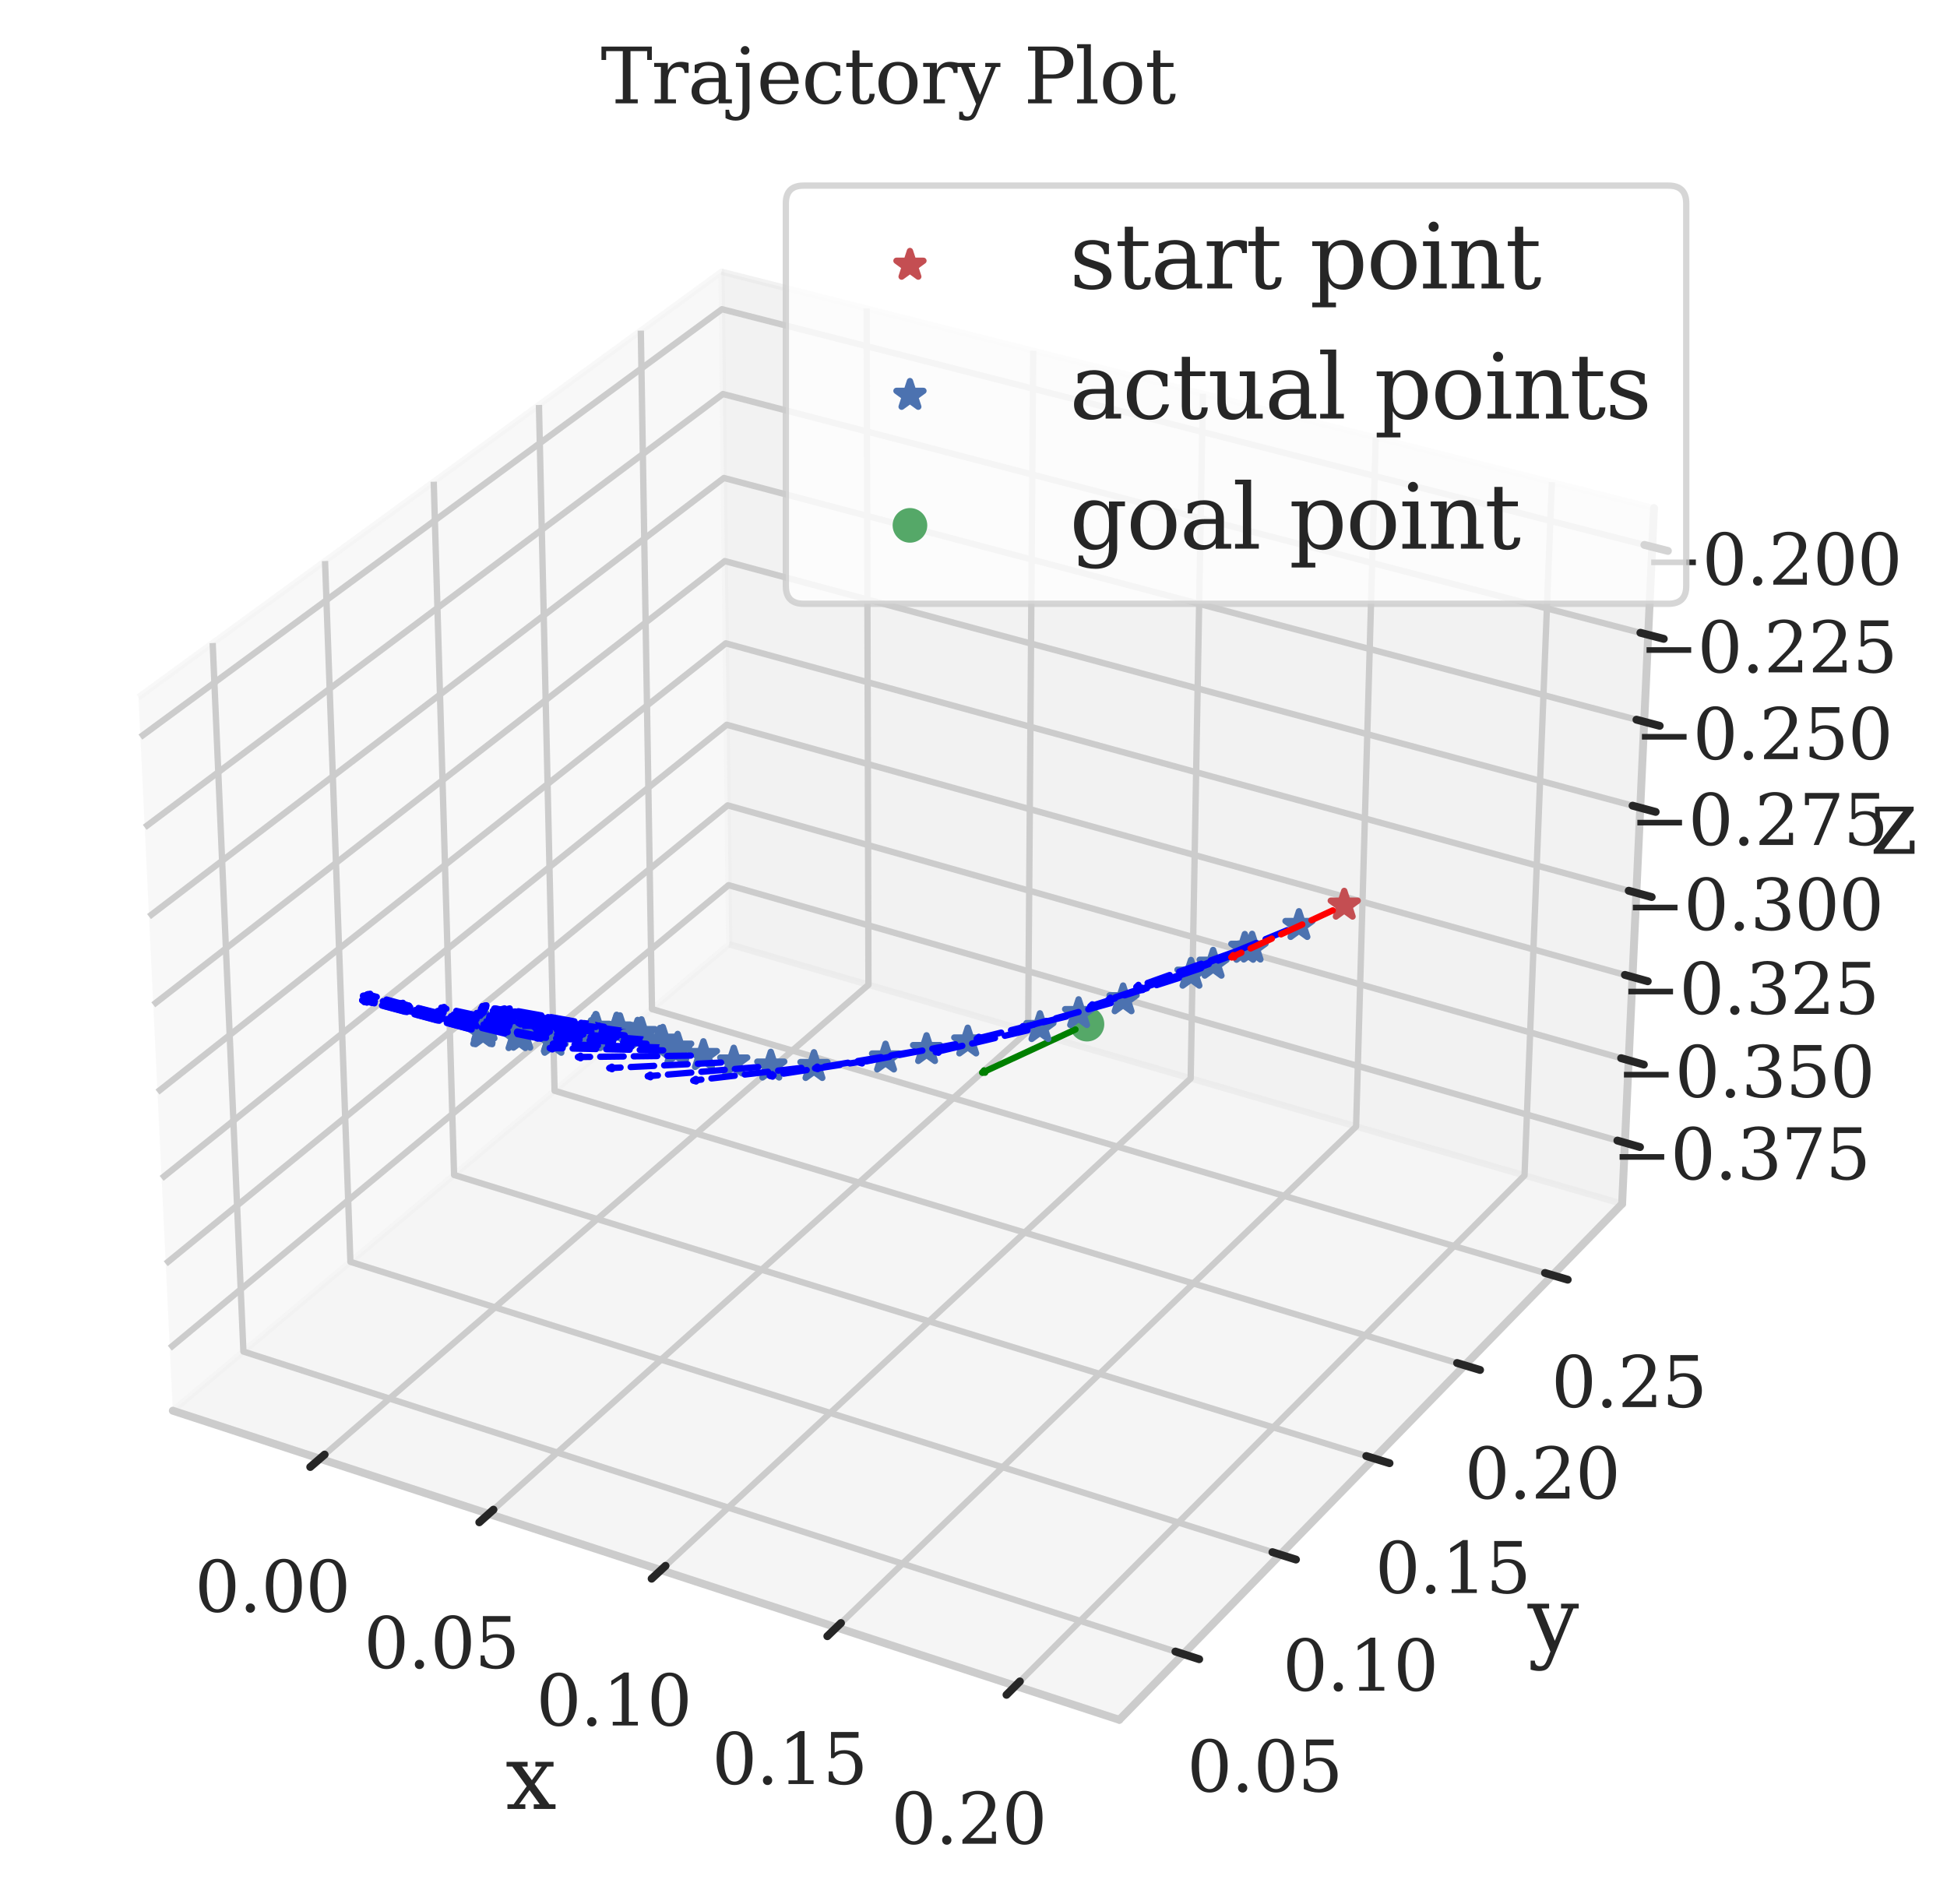 <?xml version="1.0" encoding="utf-8" standalone="no"?>
<!DOCTYPE svg PUBLIC "-//W3C//DTD SVG 1.1//EN"
  "http://www.w3.org/Graphics/SVG/1.1/DTD/svg11.dtd">
<svg xmlns:xlink="http://www.w3.org/1999/xlink" width="307.495pt" height="300.698pt" viewBox="0 0 307.495 300.698" xmlns="http://www.w3.org/2000/svg" version="1.1">
 <defs>
  <style type="text/css">*{stroke-linejoin: round; stroke-linecap: butt}</style>
 </defs>
 <g id="figure_1">
  <g id="patch_1">
   <path d="M 0 300.698 
L 307.495 300.698 
L 307.495 0 
L 0 0 
z
" style="fill: #ffffff"/>
  </g>
  <g id="patch_2">
   <path d="M 7.2 288.43 
L 273.312 288.43 
L 273.312 22.318 
L 7.2 22.318 
z
" style="fill: #ffffff"/>
  </g>
  <g id="pane3d_1">
   <g id="patch_3">
    <path d="M 27.293 222.815 
L 115.172 149.154 
L 113.951 42.92 
L 21.866 110.119 
" style="fill: #f2f2f2; opacity: 0.5; stroke: #f2f2f2; stroke-linejoin: miter"/>
   </g>
  </g>
  <g id="pane3d_2">
   <g id="patch_4">
    <path d="M 115.172 149.154 
L 256.186 190.141 
L 261.219 80.248 
L 113.951 42.92 
" style="fill: #e6e6e6; opacity: 0.5; stroke: #e6e6e6; stroke-linejoin: miter"/>
   </g>
  </g>
  <g id="pane3d_3">
   <g id="patch_5">
    <path d="M 27.293 222.815 
L 176.775 271.636 
L 256.186 190.141 
L 115.172 149.154 
" style="fill: #ececec; opacity: 0.5; stroke: #ececec; stroke-linejoin: miter"/>
   </g>
  </g>
  <g id="axis3d_1">
   <g id="line2d_1">
    <path d="M 27.293 222.815 
L 176.775 271.636 
" style="fill: none; stroke: #cccccc; stroke-width: 1.25; stroke-linecap: round"/>
   </g>
   <g id="text_1">
    <!-- x -->
    <g style="fill: #262626" transform="translate(79.825 285.717) scale(0.14 -0.14)">
     <defs>
      <path id="DejaVuSerif-78" d="M 1863 2028 
L 2559 2988 
L 2113 2988 
L 2113 3322 
L 3391 3322 
L 3391 2988 
L 2950 2988 
L 2059 1759 
L 3097 331 
L 3531 331 
L 3531 0 
L 1997 0 
L 1997 331 
L 2419 331 
L 1697 1325 
L 972 331 
L 1403 331 
L 1403 0 
L 141 0 
L 141 331 
L 581 331 
L 1497 1594 
L 488 2988 
L 78 2988 
L 78 3322 
L 1563 3322 
L 1563 2988 
L 1166 2988 
L 1863 2028 
z
" transform="scale(0.016)"/>
     </defs>
     <use xlink:href="#DejaVuSerif-78"/>
    </g>
   </g>
   <g id="Line3DCollection_1">
    <path d="M 50.512 230.399 
L 137.157 155.544 
L 136.87 48.729 
" style="fill: none; stroke: #cccccc"/>
    <path d="M 77.187 239.111 
L 162.378 162.874 
L 163.181 55.398 
" style="fill: none; stroke: #cccccc"/>
    <path d="M 104.378 247.991 
L 188.046 170.335 
L 189.978 62.191 
" style="fill: none; stroke: #cccccc"/>
    <path d="M 132.1 257.045 
L 214.172 177.929 
L 217.276 69.11 
" style="fill: none; stroke: #cccccc"/>
    <path d="M 160.37 266.278 
L 240.771 185.66 
L 245.089 76.16 
" style="fill: none; stroke: #cccccc"/>
   </g>
   <g id="xtick_1">
    <g id="line2d_2">
     <path d="M 143.852 151.778 
" clip-path="url(#pe4bbf67f75)" style="fill: none; stroke: #cccccc; stroke-linecap: round"/>
    </g>
    <g id="line2d_3">
     <path d="M 51.267 229.747 
L 48.999 231.706 
" style="fill: none; stroke: #262626; stroke-width: 1.25; stroke-linecap: round"/>
    </g>
    <g id="text_2">
     <!-- 0.00 -->
     <g style="fill: #262626" transform="translate(30.751 254.566) scale(0.11 -0.11)">
      <defs>
       <path id="DejaVuSerif-30" d="M 2034 219 
Q 2513 219 2750 744 
Q 2988 1269 2988 2328 
Q 2988 3391 2750 3916 
Q 2513 4441 2034 4441 
Q 1556 4441 1318 3916 
Q 1081 3391 1081 2328 
Q 1081 1269 1318 744 
Q 1556 219 2034 219 
z
M 2034 -91 
Q 1275 -91 848 546 
Q 422 1184 422 2328 
Q 422 3475 848 4112 
Q 1275 4750 2034 4750 
Q 2797 4750 3222 4112 
Q 3647 3475 3647 2328 
Q 3647 1184 3222 546 
Q 2797 -91 2034 -91 
z
" transform="scale(0.016)"/>
       <path id="DejaVuSerif-2e" d="M 603 325 
Q 603 500 722 622 
Q 841 744 1019 744 
Q 1191 744 1312 622 
Q 1434 500 1434 325 
Q 1434 153 1312 31 
Q 1191 -91 1019 -91 
Q 841 -91 722 29 
Q 603 150 603 325 
z
" transform="scale(0.016)"/>
      </defs>
      <use xlink:href="#DejaVuSerif-30"/>
      <use xlink:href="#DejaVuSerif-2e" x="63.623"/>
      <use xlink:href="#DejaVuSerif-30" x="95.41"/>
      <use xlink:href="#DejaVuSerif-30" x="159.033"/>
     </g>
    </g>
   </g>
   <g id="xtick_2">
    <g id="line2d_4">
     <path d="M 143.852 151.778 
" clip-path="url(#pe4bbf67f75)" style="fill: none; stroke: #cccccc; stroke-linecap: round"/>
    </g>
    <g id="line2d_5">
     <path d="M 77.929 238.446 
L 75.698 240.443 
" style="fill: none; stroke: #262626; stroke-width: 1.25; stroke-linecap: round"/>
    </g>
    <g id="text_3">
     <!-- 0.05 -->
     <g style="fill: #262626" transform="translate(57.454 263.463) scale(0.11 -0.11)">
      <defs>
       <path id="DejaVuSerif-35" d="M 3219 4666 
L 3219 4153 
L 1081 4153 
L 1081 2816 
Q 1244 2928 1461 2984 
Q 1678 3041 1947 3041 
Q 2703 3041 3140 2622 
Q 3578 2203 3578 1478 
Q 3578 738 3136 323 
Q 2694 -91 1894 -91 
Q 1572 -91 1234 -12 
Q 897 66 544 225 
L 544 1131 
L 897 1131 
Q 925 688 1179 453 
Q 1434 219 1894 219 
Q 2388 219 2653 544 
Q 2919 869 2919 1478 
Q 2919 2084 2655 2407 
Q 2391 2731 1894 2731 
Q 1613 2731 1398 2631 
Q 1184 2531 1019 2322 
L 750 2322 
L 750 4666 
L 3219 4666 
z
" transform="scale(0.016)"/>
      </defs>
      <use xlink:href="#DejaVuSerif-30"/>
      <use xlink:href="#DejaVuSerif-2e" x="63.623"/>
      <use xlink:href="#DejaVuSerif-30" x="95.41"/>
      <use xlink:href="#DejaVuSerif-35" x="159.033"/>
     </g>
    </g>
   </g>
   <g id="xtick_3">
    <g id="line2d_6">
     <path d="M 143.852 151.778 
" clip-path="url(#pe4bbf67f75)" style="fill: none; stroke: #cccccc; stroke-linecap: round"/>
    </g>
    <g id="line2d_7">
     <path d="M 105.108 247.314 
L 102.915 249.349 
" style="fill: none; stroke: #262626; stroke-width: 1.25; stroke-linecap: round"/>
    </g>
    <g id="text_4">
     <!-- 0.10 -->
     <g style="fill: #262626" transform="translate(84.676 272.532) scale(0.11 -0.11)">
      <defs>
       <path id="DejaVuSerif-31" d="M 909 0 
L 909 331 
L 1722 331 
L 1722 4213 
L 781 3603 
L 781 4013 
L 1919 4750 
L 2350 4750 
L 2350 331 
L 3163 331 
L 3163 0 
L 909 0 
z
" transform="scale(0.016)"/>
      </defs>
      <use xlink:href="#DejaVuSerif-30"/>
      <use xlink:href="#DejaVuSerif-2e" x="63.623"/>
      <use xlink:href="#DejaVuSerif-31" x="95.41"/>
      <use xlink:href="#DejaVuSerif-30" x="159.033"/>
     </g>
    </g>
   </g>
   <g id="xtick_4">
    <g id="line2d_8">
     <path d="M 143.852 151.778 
" clip-path="url(#pe4bbf67f75)" style="fill: none; stroke: #cccccc; stroke-linecap: round"/>
    </g>
    <g id="line2d_9">
     <path d="M 132.817 256.354 
L 130.664 258.43 
" style="fill: none; stroke: #262626; stroke-width: 1.25; stroke-linecap: round"/>
    </g>
    <g id="text_5">
     <!-- 0.15 -->
     <g style="fill: #262626" transform="translate(112.432 281.78) scale(0.11 -0.11)">
      <use xlink:href="#DejaVuSerif-30"/>
      <use xlink:href="#DejaVuSerif-2e" x="63.623"/>
      <use xlink:href="#DejaVuSerif-31" x="95.41"/>
      <use xlink:href="#DejaVuSerif-35" x="159.033"/>
     </g>
    </g>
   </g>
   <g id="xtick_5">
    <g id="line2d_10">
     <path d="M 143.852 151.778 
" clip-path="url(#pe4bbf67f75)" style="fill: none; stroke: #cccccc; stroke-linecap: round"/>
    </g>
    <g id="line2d_11">
     <path d="M 161.072 265.574 
L 158.961 267.69 
" style="fill: none; stroke: #262626; stroke-width: 1.25; stroke-linecap: round"/>
    </g>
    <g id="text_6">
     <!-- 0.20 -->
     <g style="fill: #262626" transform="translate(140.738 291.211) scale(0.11 -0.11)">
      <defs>
       <path id="DejaVuSerif-32" d="M 819 3553 
L 469 3553 
L 469 4384 
Q 803 4563 1142 4656 
Q 1481 4750 1806 4750 
Q 2534 4750 2956 4397 
Q 3378 4044 3378 3438 
Q 3378 2753 2422 1800 
Q 2347 1728 2309 1691 
L 1131 513 
L 3078 513 
L 3078 1088 
L 3444 1088 
L 3444 0 
L 434 0 
L 434 341 
L 1850 1753 
Q 2319 2222 2519 2614 
Q 2719 3006 2719 3438 
Q 2719 3909 2473 4175 
Q 2228 4441 1797 4441 
Q 1350 4441 1106 4219 
Q 863 3997 819 3553 
z
" transform="scale(0.016)"/>
      </defs>
      <use xlink:href="#DejaVuSerif-30"/>
      <use xlink:href="#DejaVuSerif-2e" x="63.623"/>
      <use xlink:href="#DejaVuSerif-32" x="95.41"/>
      <use xlink:href="#DejaVuSerif-30" x="159.033"/>
     </g>
    </g>
   </g>
  </g>
  <g id="axis3d_2">
   <g id="line2d_12">
    <path d="M 256.186 190.141 
L 176.775 271.636 
" style="fill: none; stroke: #cccccc; stroke-width: 1.25; stroke-linecap: round"/>
   </g>
   <g id="text_7">
    <!-- y -->
    <g style="fill: #262626" transform="translate(241.274 260.74) scale(0.14 -0.14)">
     <defs>
      <path id="DejaVuSerif-79" d="M 1381 -609 
L 1600 -56 
L 359 2988 
L -19 2988 
L -19 3322 
L 1509 3322 
L 1509 2988 
L 978 2988 
L 1913 703 
L 2847 2988 
L 2350 2988 
L 2350 3322 
L 3597 3322 
L 3597 2988 
L 3225 2988 
L 1703 -750 
Q 1547 -1138 1356 -1280 
Q 1166 -1422 819 -1422 
Q 672 -1422 517 -1397 
Q 363 -1372 206 -1325 
L 206 -691 
L 500 -691 
Q 519 -903 608 -995 
Q 697 -1088 884 -1088 
Q 1056 -1088 1161 -992 
Q 1266 -897 1381 -609 
z
" transform="scale(0.016)"/>
     </defs>
     <use xlink:href="#DejaVuSerif-79"/>
    </g>
   </g>
   <g id="Line3DCollection_2">
    <path d="M 33.587 101.566 
L 38.442 213.471 
L 186.888 261.258 
" style="fill: none; stroke: #cccccc"/>
    <path d="M 51.333 88.615 
L 55.342 199.304 
L 202.198 245.547 
" style="fill: none; stroke: #cccccc"/>
    <path d="M 68.501 76.087 
L 71.714 185.581 
L 217.004 230.352 
" style="fill: none; stroke: #cccccc"/>
    <path d="M 85.116 63.962 
L 87.583 172.28 
L 231.331 215.649 
" style="fill: none; stroke: #cccccc"/>
    <path d="M 101.206 52.22 
L 102.97 159.382 
L 245.202 201.414 
" style="fill: none; stroke: #cccccc"/>
   </g>
   <g id="xtick_6">
    <g id="line2d_13">
     <path d="M 143.852 151.778 
" clip-path="url(#pe4bbf67f75)" style="fill: none; stroke: #cccccc; stroke-linecap: round"/>
    </g>
    <g id="line2d_14">
     <path d="M 185.638 260.855 
L 189.393 262.064 
" style="fill: none; stroke: #262626; stroke-width: 1.25; stroke-linecap: round"/>
    </g>
    <g id="text_8">
     <!-- 0.05 -->
     <g style="fill: #262626" transform="translate(187.461 282.969) scale(0.11 -0.11)">
      <use xlink:href="#DejaVuSerif-30"/>
      <use xlink:href="#DejaVuSerif-2e" x="63.623"/>
      <use xlink:href="#DejaVuSerif-30" x="95.41"/>
      <use xlink:href="#DejaVuSerif-35" x="159.033"/>
     </g>
    </g>
   </g>
   <g id="xtick_7">
    <g id="line2d_15">
     <path d="M 143.852 151.778 
" clip-path="url(#pe4bbf67f75)" style="fill: none; stroke: #cccccc; stroke-linecap: round"/>
    </g>
    <g id="line2d_16">
     <path d="M 200.962 245.157 
L 204.673 246.326 
" style="fill: none; stroke: #262626; stroke-width: 1.25; stroke-linecap: round"/>
    </g>
    <g id="text_9">
     <!-- 0.10 -->
     <g style="fill: #262626" transform="translate(202.565 267.025) scale(0.11 -0.11)">
      <use xlink:href="#DejaVuSerif-30"/>
      <use xlink:href="#DejaVuSerif-2e" x="63.623"/>
      <use xlink:href="#DejaVuSerif-31" x="95.41"/>
      <use xlink:href="#DejaVuSerif-30" x="159.033"/>
     </g>
    </g>
   </g>
   <g id="xtick_8">
    <g id="line2d_17">
     <path d="M 143.852 151.778 
" clip-path="url(#pe4bbf67f75)" style="fill: none; stroke: #cccccc; stroke-linecap: round"/>
    </g>
    <g id="line2d_18">
     <path d="M 215.782 229.975 
L 219.451 231.106 
" style="fill: none; stroke: #262626; stroke-width: 1.25; stroke-linecap: round"/>
    </g>
    <g id="text_10">
     <!-- 0.15 -->
     <g style="fill: #262626" transform="translate(217.172 251.606) scale(0.11 -0.11)">
      <use xlink:href="#DejaVuSerif-30"/>
      <use xlink:href="#DejaVuSerif-2e" x="63.623"/>
      <use xlink:href="#DejaVuSerif-31" x="95.41"/>
      <use xlink:href="#DejaVuSerif-35" x="159.033"/>
     </g>
    </g>
   </g>
   <g id="xtick_9">
    <g id="line2d_19">
     <path d="M 143.852 151.778 
" clip-path="url(#pe4bbf67f75)" style="fill: none; stroke: #cccccc; stroke-linecap: round"/>
    </g>
    <g id="line2d_20">
     <path d="M 230.123 215.284 
L 233.75 216.379 
" style="fill: none; stroke: #262626; stroke-width: 1.25; stroke-linecap: round"/>
    </g>
    <g id="text_11">
     <!-- 0.20 -->
     <g style="fill: #262626" transform="translate(231.306 236.686) scale(0.11 -0.11)">
      <use xlink:href="#DejaVuSerif-30"/>
      <use xlink:href="#DejaVuSerif-2e" x="63.623"/>
      <use xlink:href="#DejaVuSerif-32" x="95.41"/>
      <use xlink:href="#DejaVuSerif-30" x="159.033"/>
     </g>
    </g>
   </g>
   <g id="xtick_10">
    <g id="line2d_21">
     <path d="M 143.852 151.778 
" clip-path="url(#pe4bbf67f75)" style="fill: none; stroke: #cccccc; stroke-linecap: round"/>
    </g>
    <g id="line2d_22">
     <path d="M 244.007 201.061 
L 247.594 202.12 
" style="fill: none; stroke: #262626; stroke-width: 1.25; stroke-linecap: round"/>
    </g>
    <g id="text_12">
     <!-- 0.25 -->
     <g style="fill: #262626" transform="translate(244.991 222.241) scale(0.11 -0.11)">
      <use xlink:href="#DejaVuSerif-30"/>
      <use xlink:href="#DejaVuSerif-2e" x="63.623"/>
      <use xlink:href="#DejaVuSerif-32" x="95.41"/>
      <use xlink:href="#DejaVuSerif-35" x="159.033"/>
     </g>
    </g>
   </g>
  </g>
  <g id="axis3d_3">
   <g id="line2d_23">
    <path d="M 256.186 190.141 
L 261.219 80.248 
" style="fill: none; stroke: #cccccc; stroke-width: 1.25; stroke-linecap: round"/>
   </g>
   <g id="text_13">
    <!-- z -->
    <g style="fill: #262626" transform="translate(295.335 134.852) scale(0.14 -0.14)">
     <defs>
      <path id="DejaVuSerif-7a" d="M 256 0 
L 256 269 
L 2338 2988 
L 691 2988 
L 691 2413 
L 359 2413 
L 359 3322 
L 3078 3322 
L 3078 3053 
L 997 331 
L 2803 331 
L 2803 934 
L 3138 934 
L 3138 0 
L 256 0 
z
" transform="scale(0.016)"/>
     </defs>
     <use xlink:href="#DejaVuSerif-7a"/>
    </g>
   </g>
   <g id="Line3DCollection_3">
    <path d="M 256.628 180.491 
L 115.065 139.807 
L 26.817 212.935 
" style="fill: none; stroke: #cccccc"/>
    <path d="M 257.224 167.473 
L 114.92 127.204 
L 26.175 199.601 
" style="fill: none; stroke: #cccccc"/>
    <path d="M 257.827 154.317 
L 114.773 114.473 
L 25.526 186.119 
" style="fill: none; stroke: #cccccc"/>
    <path d="M 258.436 141.02 
L 114.625 101.613 
L 24.87 172.488 
" style="fill: none; stroke: #cccccc"/>
    <path d="M 259.051 127.58 
L 114.476 88.621 
L 24.206 158.705 
" style="fill: none; stroke: #cccccc"/>
    <path d="M 259.673 113.995 
L 114.325 75.496 
L 23.535 144.768 
" style="fill: none; stroke: #cccccc"/>
    <path d="M 260.302 100.263 
L 114.173 62.235 
L 22.856 130.673 
" style="fill: none; stroke: #cccccc"/>
    <path d="M 260.938 86.381 
L 114.019 48.837 
L 22.17 116.418 
" style="fill: none; stroke: #cccccc"/>
   </g>
   <g id="xtick_11">
    <g id="line2d_24">
     <path d="M 143.852 151.778 
" style="fill: none; stroke: #cccccc; stroke-linecap: round"/>
    </g>
    <g id="line2d_25">
     <path d="M 255.44 180.15 
L 259.008 181.175 
" style="fill: none; stroke: #262626; stroke-width: 1.25; stroke-linecap: round"/>
    </g>
    <g id="text_14">
     <!-- −0.375 -->
     <g style="fill: #262626" transform="translate(254.593 186.263) scale(0.11 -0.11)">
      <defs>
       <path id="DejaVuSerif-2212" d="M 678 2259 
L 4684 2259 
L 4684 1753 
L 678 1753 
L 678 2259 
z
" transform="scale(0.016)"/>
       <path id="DejaVuSerif-33" d="M 622 4469 
Q 988 4606 1323 4678 
Q 1659 4750 1953 4750 
Q 2638 4750 3022 4454 
Q 3406 4159 3406 3634 
Q 3406 3213 3140 2930 
Q 2875 2647 2388 2547 
Q 2963 2466 3280 2130 
Q 3597 1794 3597 1259 
Q 3597 606 3158 257 
Q 2719 -91 1894 -91 
Q 1528 -91 1179 -12 
Q 831 66 488 225 
L 488 1131 
L 838 1131 
Q 869 681 1141 450 
Q 1413 219 1906 219 
Q 2384 219 2661 495 
Q 2938 772 2938 1253 
Q 2938 1803 2653 2086 
Q 2369 2369 1819 2369 
L 1522 2369 
L 1522 2688 
L 1678 2688 
Q 2225 2688 2498 2914 
Q 2772 3141 2772 3597 
Q 2772 4006 2547 4223 
Q 2322 4441 1900 4441 
Q 1478 4441 1245 4241 
Q 1013 4041 972 3647 
L 622 3647 
L 622 4469 
z
" transform="scale(0.016)"/>
       <path id="DejaVuSerif-37" d="M 3609 4347 
L 1784 0 
L 1319 0 
L 3059 4153 
L 903 4153 
L 903 3578 
L 538 3578 
L 538 4666 
L 3609 4666 
L 3609 4347 
z
" transform="scale(0.016)"/>
      </defs>
      <use xlink:href="#DejaVuSerif-2212"/>
      <use xlink:href="#DejaVuSerif-30" x="83.789"/>
      <use xlink:href="#DejaVuSerif-2e" x="147.412"/>
      <use xlink:href="#DejaVuSerif-33" x="179.199"/>
      <use xlink:href="#DejaVuSerif-37" x="242.822"/>
      <use xlink:href="#DejaVuSerif-35" x="306.445"/>
     </g>
    </g>
   </g>
   <g id="xtick_12">
    <g id="line2d_26">
     <path d="M 143.852 151.778 
" style="fill: none; stroke: #cccccc; stroke-linecap: round"/>
    </g>
    <g id="line2d_27">
     <path d="M 256.03 167.135 
L 259.617 168.15 
" style="fill: none; stroke: #262626; stroke-width: 1.25; stroke-linecap: round"/>
    </g>
    <g id="text_15">
     <!-- −0.350 -->
     <g style="fill: #262626" transform="translate(255.284 173.271) scale(0.11 -0.11)">
      <use xlink:href="#DejaVuSerif-2212"/>
      <use xlink:href="#DejaVuSerif-30" x="83.789"/>
      <use xlink:href="#DejaVuSerif-2e" x="147.412"/>
      <use xlink:href="#DejaVuSerif-33" x="179.199"/>
      <use xlink:href="#DejaVuSerif-35" x="242.822"/>
      <use xlink:href="#DejaVuSerif-30" x="306.445"/>
     </g>
    </g>
   </g>
   <g id="xtick_13">
    <g id="line2d_28">
     <path d="M 143.852 151.778 
" style="fill: none; stroke: #cccccc; stroke-linecap: round"/>
    </g>
    <g id="line2d_29">
     <path d="M 256.625 153.982 
L 260.233 154.987 
" style="fill: none; stroke: #262626; stroke-width: 1.25; stroke-linecap: round"/>
    </g>
    <g id="text_16">
     <!-- −0.325 -->
     <g style="fill: #262626" transform="translate(255.982 160.141) scale(0.11 -0.11)">
      <use xlink:href="#DejaVuSerif-2212"/>
      <use xlink:href="#DejaVuSerif-30" x="83.789"/>
      <use xlink:href="#DejaVuSerif-2e" x="147.412"/>
      <use xlink:href="#DejaVuSerif-33" x="179.199"/>
      <use xlink:href="#DejaVuSerif-32" x="242.822"/>
      <use xlink:href="#DejaVuSerif-35" x="306.445"/>
     </g>
    </g>
   </g>
   <g id="xtick_14">
    <g id="line2d_30">
     <path d="M 143.852 151.778 
" style="fill: none; stroke: #cccccc; stroke-linecap: round"/>
    </g>
    <g id="line2d_31">
     <path d="M 257.228 140.689 
L 260.855 141.683 
" style="fill: none; stroke: #262626; stroke-width: 1.25; stroke-linecap: round"/>
    </g>
    <g id="text_17">
     <!-- −0.300 -->
     <g style="fill: #262626" transform="translate(256.688 146.872) scale(0.11 -0.11)">
      <use xlink:href="#DejaVuSerif-2212"/>
      <use xlink:href="#DejaVuSerif-30" x="83.789"/>
      <use xlink:href="#DejaVuSerif-2e" x="147.412"/>
      <use xlink:href="#DejaVuSerif-33" x="179.199"/>
      <use xlink:href="#DejaVuSerif-30" x="242.822"/>
      <use xlink:href="#DejaVuSerif-30" x="306.445"/>
     </g>
    </g>
   </g>
   <g id="xtick_15">
    <g id="line2d_32">
     <path d="M 143.852 151.778 
" style="fill: none; stroke: #cccccc; stroke-linecap: round"/>
    </g>
    <g id="line2d_33">
     <path d="M 257.836 127.253 
L 261.484 128.236 
" style="fill: none; stroke: #262626; stroke-width: 1.25; stroke-linecap: round"/>
    </g>
    <g id="text_18">
     <!-- −0.275 -->
     <g style="fill: #262626" transform="translate(257.401 133.46) scale(0.11 -0.11)">
      <use xlink:href="#DejaVuSerif-2212"/>
      <use xlink:href="#DejaVuSerif-30" x="83.789"/>
      <use xlink:href="#DejaVuSerif-2e" x="147.412"/>
      <use xlink:href="#DejaVuSerif-32" x="179.199"/>
      <use xlink:href="#DejaVuSerif-37" x="242.822"/>
      <use xlink:href="#DejaVuSerif-35" x="306.445"/>
     </g>
    </g>
   </g>
   <g id="xtick_16">
    <g id="line2d_34">
     <path d="M 143.852 151.778 
" style="fill: none; stroke: #cccccc; stroke-linecap: round"/>
    </g>
    <g id="line2d_35">
     <path d="M 258.452 113.672 
L 262.12 114.643 
" style="fill: none; stroke: #262626; stroke-width: 1.25; stroke-linecap: round"/>
    </g>
    <g id="text_19">
     <!-- −0.250 -->
     <g style="fill: #262626" transform="translate(258.122 119.904) scale(0.11 -0.11)">
      <use xlink:href="#DejaVuSerif-2212"/>
      <use xlink:href="#DejaVuSerif-30" x="83.789"/>
      <use xlink:href="#DejaVuSerif-2e" x="147.412"/>
      <use xlink:href="#DejaVuSerif-32" x="179.199"/>
      <use xlink:href="#DejaVuSerif-35" x="242.822"/>
      <use xlink:href="#DejaVuSerif-30" x="306.445"/>
     </g>
    </g>
   </g>
   <g id="xtick_17">
    <g id="line2d_36">
     <path d="M 143.852 151.778 
" style="fill: none; stroke: #cccccc; stroke-linecap: round"/>
    </g>
    <g id="line2d_37">
     <path d="M 259.074 99.943 
L 262.762 100.903 
" style="fill: none; stroke: #262626; stroke-width: 1.25; stroke-linecap: round"/>
    </g>
    <g id="text_20">
     <!-- −0.225 -->
     <g style="fill: #262626" transform="translate(258.85 106.2) scale(0.11 -0.11)">
      <use xlink:href="#DejaVuSerif-2212"/>
      <use xlink:href="#DejaVuSerif-30" x="83.789"/>
      <use xlink:href="#DejaVuSerif-2e" x="147.412"/>
      <use xlink:href="#DejaVuSerif-32" x="179.199"/>
      <use xlink:href="#DejaVuSerif-32" x="242.822"/>
      <use xlink:href="#DejaVuSerif-35" x="306.445"/>
     </g>
    </g>
   </g>
   <g id="xtick_18">
    <g id="line2d_38">
     <path d="M 143.852 151.778 
" style="fill: none; stroke: #cccccc; stroke-linecap: round"/>
    </g>
    <g id="line2d_39">
     <path d="M 259.702 86.065 
L 263.412 87.013 
" style="fill: none; stroke: #262626; stroke-width: 1.25; stroke-linecap: round"/>
    </g>
    <g id="text_21">
     <!-- −0.200 -->
     <g style="fill: #262626" transform="translate(259.587 92.348) scale(0.11 -0.11)">
      <use xlink:href="#DejaVuSerif-2212"/>
      <use xlink:href="#DejaVuSerif-30" x="83.789"/>
      <use xlink:href="#DejaVuSerif-2e" x="147.412"/>
      <use xlink:href="#DejaVuSerif-32" x="179.199"/>
      <use xlink:href="#DejaVuSerif-30" x="242.822"/>
      <use xlink:href="#DejaVuSerif-30" x="306.445"/>
     </g>
    </g>
   </g>
  </g>
  <g id="axes_1">
   <g id="Path3DCollection_1">
    <defs>
     <path id="m0a66b8df6f" d="M 0 -2.236 
L -0.502 -0.691 
L -2.127 -0.691 
L -0.812 0.264 
L -1.314 1.809 
L -0 0.854 
L 1.314 1.809 
L 0.812 0.264 
L 2.127 -0.691 
L 0.502 -0.691 
z
" style="stroke: #4c72b0"/>
    </defs>
    <g clip-path="url(#pe4bbf67f75)">
     <use xlink:href="#m0a66b8df6f" x="76.761" y="162.185" style="fill: #4c72b0; stroke: #4c72b0"/>
    </g>
   </g>
   <g id="patch_6">
    <path d="M 74.831 161.656 
Q 65.89 159.206 58.027 157.052 
" clip-path="url(#pe4bbf67f75)" style="fill: none; stroke-dasharray: 3.7,1.6; stroke-dashoffset: 0; stroke: #0000ff; stroke-linecap: round"/>
    <path d="M 58.36 157.35 
L 58.027 157.052 
L 58.465 156.964 
L 58.36 157.35 
z
" clip-path="url(#pe4bbf67f75)" style="fill: #4c72b0; stroke-dasharray: 3.7,1.6; stroke-dashoffset: 0; stroke: #0000ff; stroke-linecap: round"/>
   </g>
   <g id="Path3DCollection_2">
    <g clip-path="url(#pe4bbf67f75)">
     <use xlink:href="#m0a66b8df6f" x="76.2" y="162.437" style="fill: #4c72b0; stroke: #4c72b0"/>
    </g>
   </g>
   <g id="patch_7">
    <path d="M 74.27 161.909 
Q 65.268 159.45 57.344 157.285 
" clip-path="url(#pe4bbf67f75)" style="fill: none; stroke-dasharray: 3.7,1.6; stroke-dashoffset: 0; stroke: #0000ff; stroke-linecap: round"/>
    <path d="M 57.677 157.583 
L 57.344 157.285 
L 57.783 157.197 
L 57.677 157.583 
z
" clip-path="url(#pe4bbf67f75)" style="fill: #4c72b0; stroke-dasharray: 3.7,1.6; stroke-dashoffset: 0; stroke: #0000ff; stroke-linecap: round"/>
   </g>
   <g id="text_22">
    <!-- Trajectory Plot -->
    <g style="fill: #262626" transform="translate(94.87 16.318) scale(0.12 -0.12)">
     <defs>
      <path id="DejaVuSerif-54" d="M 1222 0 
L 1222 331 
L 1819 331 
L 1819 4294 
L 447 4294 
L 447 3566 
L 63 3566 
L 63 4666 
L 4206 4666 
L 4206 3566 
L 3822 3566 
L 3822 4294 
L 2450 4294 
L 2450 331 
L 3047 331 
L 3047 0 
L 1222 0 
z
" transform="scale(0.016)"/>
      <path id="DejaVuSerif-72" d="M 3059 3328 
L 3059 2497 
L 2728 2497 
Q 2713 2744 2591 2866 
Q 2469 2988 2234 2988 
Q 1809 2988 1582 2694 
Q 1356 2400 1356 1850 
L 1356 331 
L 2022 331 
L 2022 0 
L 263 0 
L 263 331 
L 781 331 
L 781 2994 
L 231 2994 
L 231 3322 
L 1356 3322 
L 1356 2731 
Q 1525 3078 1790 3245 
Q 2056 3413 2438 3413 
Q 2578 3413 2733 3391 
Q 2888 3369 3059 3328 
z
" transform="scale(0.016)"/>
      <path id="DejaVuSerif-61" d="M 2547 1044 
L 2547 1747 
L 1806 1747 
Q 1378 1747 1168 1562 
Q 959 1378 959 997 
Q 959 650 1171 447 
Q 1384 244 1747 244 
Q 2106 244 2326 466 
Q 2547 688 2547 1044 
z
M 3122 2075 
L 3122 331 
L 3634 331 
L 3634 0 
L 2547 0 
L 2547 359 
Q 2356 128 2106 18 
Q 1856 -91 1522 -91 
Q 969 -91 644 203 
Q 319 497 319 997 
Q 319 1513 691 1797 
Q 1063 2081 1741 2081 
L 2547 2081 
L 2547 2309 
Q 2547 2688 2317 2895 
Q 2088 3103 1672 3103 
Q 1328 3103 1125 2947 
Q 922 2791 872 2484 
L 575 2484 
L 575 3156 
Q 875 3284 1158 3348 
Q 1441 3413 1709 3413 
Q 2400 3413 2761 3070 
Q 3122 2728 3122 2075 
z
" transform="scale(0.016)"/>
      <path id="DejaVuSerif-6a" d="M 641 4353 
Q 641 4497 745 4603 
Q 850 4709 997 4709 
Q 1141 4709 1245 4603 
Q 1350 4497 1350 4353 
Q 1350 4206 1248 4103 
Q 1147 4000 997 4000 
Q 850 4000 745 4103 
Q 641 4206 641 4353 
z
M 781 2988 
L 238 2988 
L 238 3322 
L 1356 3322 
L 1356 -325 
Q 1356 -838 1051 -1130 
Q 747 -1422 213 -1422 
Q -13 -1422 -217 -1370 
Q -422 -1319 -616 -1216 
L -616 -531 
L -319 -531 
Q -297 -831 -164 -972 
Q -31 -1113 225 -1113 
Q 509 -1113 645 -920 
Q 781 -728 781 -325 
L 781 2988 
z
" transform="scale(0.016)"/>
      <path id="DejaVuSerif-65" d="M 3469 1600 
L 991 1600 
L 991 1575 
Q 991 903 1244 561 
Q 1497 219 1991 219 
Q 2369 219 2611 417 
Q 2853 616 2950 1006 
L 3413 1006 
Q 3275 459 2904 184 
Q 2534 -91 1931 -91 
Q 1203 -91 761 389 
Q 319 869 319 1663 
Q 319 2450 753 2931 
Q 1188 3413 1894 3413 
Q 2647 3413 3050 2948 
Q 3453 2484 3469 1600 
z
M 2791 1931 
Q 2772 2513 2545 2808 
Q 2319 3103 1894 3103 
Q 1497 3103 1269 2806 
Q 1041 2509 991 1931 
L 2791 1931 
z
" transform="scale(0.016)"/>
      <path id="DejaVuSerif-63" d="M 3291 997 
Q 3169 466 2822 187 
Q 2475 -91 1925 -91 
Q 1200 -91 759 389 
Q 319 869 319 1663 
Q 319 2459 759 2936 
Q 1200 3413 1925 3413 
Q 2241 3413 2553 3339 
Q 2866 3266 3181 3116 
L 3181 2266 
L 2847 2266 
Q 2781 2703 2561 2903 
Q 2341 3103 1931 3103 
Q 1466 3103 1228 2742 
Q 991 2381 991 1663 
Q 991 944 1227 581 
Q 1463 219 1931 219 
Q 2303 219 2525 412 
Q 2747 606 2828 997 
L 3291 997 
z
" transform="scale(0.016)"/>
      <path id="DejaVuSerif-74" d="M 691 2988 
L 184 2988 
L 184 3322 
L 691 3322 
L 691 4353 
L 1269 4353 
L 1269 3322 
L 2350 3322 
L 2350 2988 
L 1269 2988 
L 1269 878 
Q 1269 456 1350 337 
Q 1431 219 1650 219 
Q 1875 219 1978 351 
Q 2081 484 2088 781 
L 2522 781 
Q 2497 328 2275 118 
Q 2053 -91 1600 -91 
Q 1103 -91 897 129 
Q 691 350 691 878 
L 691 2988 
z
" transform="scale(0.016)"/>
      <path id="DejaVuSerif-6f" d="M 1925 219 
Q 2388 219 2623 584 
Q 2859 950 2859 1663 
Q 2859 2375 2623 2739 
Q 2388 3103 1925 3103 
Q 1463 3103 1227 2739 
Q 991 2375 991 1663 
Q 991 950 1228 584 
Q 1466 219 1925 219 
z
M 1925 -91 
Q 1200 -91 759 389 
Q 319 869 319 1663 
Q 319 2456 758 2934 
Q 1197 3413 1925 3413 
Q 2653 3413 3092 2934 
Q 3531 2456 3531 1663 
Q 3531 869 3092 389 
Q 2653 -91 1925 -91 
z
" transform="scale(0.016)"/>
      <path id="DejaVuSerif-20" transform="scale(0.016)"/>
      <path id="DejaVuSerif-50" d="M 1581 2375 
L 2406 2375 
Q 2872 2375 3115 2626 
Q 3359 2878 3359 3353 
Q 3359 3831 3115 4081 
Q 2872 4331 2406 4331 
L 1581 4331 
L 1581 2375 
z
M 353 0 
L 353 331 
L 947 331 
L 947 4331 
L 353 4331 
L 353 4666 
L 2559 4666 
Q 3259 4666 3668 4311 
Q 4078 3956 4078 3353 
Q 4078 2753 3668 2397 
Q 3259 2041 2559 2041 
L 1581 2041 
L 1581 331 
L 2303 331 
L 2303 0 
L 353 0 
z
" transform="scale(0.016)"/>
      <path id="DejaVuSerif-6c" d="M 1313 331 
L 1856 331 
L 1856 0 
L 184 0 
L 184 331 
L 738 331 
L 738 4531 
L 184 4531 
L 184 4863 
L 1313 4863 
L 1313 331 
z
" transform="scale(0.016)"/>
     </defs>
     <use xlink:href="#DejaVuSerif-54"/>
     <use xlink:href="#DejaVuSerif-72" x="66.699"/>
     <use xlink:href="#DejaVuSerif-61" x="114.502"/>
     <use xlink:href="#DejaVuSerif-6a" x="174.121"/>
     <use xlink:href="#DejaVuSerif-65" x="205.127"/>
     <use xlink:href="#DejaVuSerif-63" x="264.307"/>
     <use xlink:href="#DejaVuSerif-74" x="320.312"/>
     <use xlink:href="#DejaVuSerif-6f" x="360.498"/>
     <use xlink:href="#DejaVuSerif-72" x="420.703"/>
     <use xlink:href="#DejaVuSerif-79" x="468.506"/>
     <use xlink:href="#DejaVuSerif-20" x="525"/>
     <use xlink:href="#DejaVuSerif-50" x="556.787"/>
     <use xlink:href="#DejaVuSerif-6c" x="624.072"/>
     <use xlink:href="#DejaVuSerif-6f" x="656.055"/>
     <use xlink:href="#DejaVuSerif-74" x="716.26"/>
    </g>
   </g>
   <g id="Path3DCollection_3">
    <g clip-path="url(#pe4bbf67f75)">
     <use xlink:href="#m0a66b8df6f" x="76.242" y="162.761" style="fill: #4c72b0; stroke: #4c72b0"/>
    </g>
   </g>
   <g id="patch_8">
    <path d="M 74.314 162.235 
Q 65.346 159.792 57.458 157.642 
" clip-path="url(#pe4bbf67f75)" style="fill: none; stroke-dasharray: 3.7,1.6; stroke-dashoffset: 0; stroke: #0000ff; stroke-linecap: round"/>
    <path d="M 57.791 157.94 
L 57.458 157.642 
L 57.896 157.554 
L 57.791 157.94 
z
" clip-path="url(#pe4bbf67f75)" style="fill: #4c72b0; stroke-dasharray: 3.7,1.6; stroke-dashoffset: 0; stroke: #0000ff; stroke-linecap: round"/>
   </g>
   <g id="Path3DCollection_4">
    <g clip-path="url(#pe4bbf67f75)">
     <use xlink:href="#m0a66b8df6f" x="76.461" y="162.882" style="fill: #4c72b0; stroke: #4c72b0"/>
    </g>
   </g>
   <g id="patch_9">
    <path d="M 74.532 162.349 
Q 65.593 159.882 57.731 157.712 
" clip-path="url(#pe4bbf67f75)" style="fill: none; stroke-dasharray: 3.7,1.6; stroke-dashoffset: 0; stroke: #0000ff; stroke-linecap: round"/>
    <path d="M 58.064 158.011 
L 57.731 157.712 
L 58.17 157.626 
L 58.064 158.011 
z
" clip-path="url(#pe4bbf67f75)" style="fill: #4c72b0; stroke-dasharray: 3.7,1.6; stroke-dashoffset: 0; stroke: #0000ff; stroke-linecap: round"/>
   </g>
   <g id="legend_1">
    <g id="patch_10">
     <path d="M 126.911 95.365 
L 263.512 95.365 
Q 266.312 95.365 266.312 92.565 
L 266.312 32.118 
Q 266.312 29.318 263.512 29.318 
L 126.911 29.318 
Q 124.111 29.318 124.111 32.118 
L 124.111 92.565 
Q 124.111 95.365 126.911 95.365 
z
" style="fill: #ffffff; opacity: 0.8; stroke: #cccccc; stroke-linejoin: miter"/>
    </g>
    <g id="Path3DCollection_5">
     <defs>
      <path id="m5678bd0845" d="M 0 -2.236 
L -0.502 -0.691 
L -2.127 -0.691 
L -0.812 0.264 
L -1.314 1.809 
L -0 0.854 
L 1.314 1.809 
L 0.812 0.264 
L 2.127 -0.691 
L 0.502 -0.691 
z
" style="stroke: #c44e52"/>
     </defs>
     <g>
      <use xlink:href="#m5678bd0845" x="143.711" y="41.881" style="fill: #c44e52; stroke: #c44e52"/>
     </g>
    </g>
    <g id="text_23">
     <!-- start point -->
     <g style="fill: #262626" transform="translate(168.911 45.556) scale(0.14 -0.14)">
      <defs>
       <path id="DejaVuSerif-73" d="M 359 184 
L 359 959 
L 691 959 
Q 703 588 923 403 
Q 1144 219 1575 219 
Q 1963 219 2166 364 
Q 2369 509 2369 788 
Q 2369 1006 2220 1140 
Q 2072 1275 1594 1428 
L 1178 1569 
Q 750 1706 558 1912 
Q 366 2119 366 2438 
Q 366 2894 700 3153 
Q 1034 3413 1625 3413 
Q 1888 3413 2178 3344 
Q 2469 3275 2778 3144 
L 2778 2419 
L 2447 2419 
Q 2434 2741 2221 2922 
Q 2009 3103 1644 3103 
Q 1281 3103 1095 2975 
Q 909 2847 909 2591 
Q 909 2381 1050 2254 
Q 1191 2128 1613 1997 
L 2069 1856 
Q 2541 1709 2748 1489 
Q 2956 1269 2956 922 
Q 2956 450 2595 179 
Q 2234 -91 1600 -91 
Q 1278 -91 972 -22 
Q 666 47 359 184 
z
" transform="scale(0.016)"/>
       <path id="DejaVuSerif-70" d="M 1313 1825 
L 1313 1497 
Q 1313 897 1542 583 
Q 1772 269 2209 269 
Q 2650 269 2876 622 
Q 3103 975 3103 1663 
Q 3103 2353 2876 2703 
Q 2650 3053 2209 3053 
Q 1772 3053 1542 2737 
Q 1313 2422 1313 1825 
z
M 738 2988 
L 184 2988 
L 184 3322 
L 1313 3322 
L 1313 2803 
Q 1481 3116 1742 3264 
Q 2003 3413 2388 3413 
Q 3000 3413 3387 2928 
Q 3775 2444 3775 1663 
Q 3775 881 3387 395 
Q 3000 -91 2388 -91 
Q 2003 -91 1742 57 
Q 1481 206 1313 519 
L 1313 -997 
L 1856 -997 
L 1856 -1331 
L 184 -1331 
L 184 -997 
L 738 -997 
L 738 2988 
z
" transform="scale(0.016)"/>
       <path id="DejaVuSerif-69" d="M 622 4353 
Q 622 4497 726 4603 
Q 831 4709 978 4709 
Q 1122 4709 1226 4603 
Q 1331 4497 1331 4353 
Q 1331 4206 1228 4103 
Q 1125 4000 978 4000 
Q 831 4000 726 4103 
Q 622 4206 622 4353 
z
M 1356 331 
L 1900 331 
L 1900 0 
L 231 0 
L 231 331 
L 781 331 
L 781 2988 
L 231 2988 
L 231 3322 
L 1356 3322 
L 1356 331 
z
" transform="scale(0.016)"/>
       <path id="DejaVuSerif-6e" d="M 263 0 
L 263 331 
L 781 331 
L 781 2988 
L 231 2988 
L 231 3322 
L 1356 3322 
L 1356 2731 
Q 1516 3069 1770 3241 
Q 2025 3413 2363 3413 
Q 2913 3413 3172 3097 
Q 3431 2781 3431 2113 
L 3431 331 
L 3944 331 
L 3944 0 
L 2356 0 
L 2356 331 
L 2853 331 
L 2853 1931 
Q 2853 2541 2703 2767 
Q 2553 2994 2175 2994 
Q 1775 2994 1565 2701 
Q 1356 2409 1356 1850 
L 1356 331 
L 1856 331 
L 1856 0 
L 263 0 
z
" transform="scale(0.016)"/>
      </defs>
      <use xlink:href="#DejaVuSerif-73"/>
      <use xlink:href="#DejaVuSerif-74" x="51.318"/>
      <use xlink:href="#DejaVuSerif-61" x="91.504"/>
      <use xlink:href="#DejaVuSerif-72" x="151.123"/>
      <use xlink:href="#DejaVuSerif-74" x="198.926"/>
      <use xlink:href="#DejaVuSerif-20" x="239.111"/>
      <use xlink:href="#DejaVuSerif-70" x="270.898"/>
      <use xlink:href="#DejaVuSerif-6f" x="334.912"/>
      <use xlink:href="#DejaVuSerif-69" x="395.117"/>
      <use xlink:href="#DejaVuSerif-6e" x="427.1"/>
      <use xlink:href="#DejaVuSerif-74" x="491.504"/>
     </g>
    </g>
    <g id="Path3DCollection_6">
     <g>
      <use xlink:href="#m0a66b8df6f" x="143.711" y="62.43" style="fill: #4c72b0; stroke: #4c72b0"/>
     </g>
    </g>
    <g id="text_24">
     <!-- actual points -->
     <g style="fill: #262626" transform="translate(168.911 66.105) scale(0.14 -0.14)">
      <defs>
       <path id="DejaVuSerif-75" d="M 2266 3322 
L 3341 3322 
L 3341 331 
L 3884 331 
L 3884 0 
L 2766 0 
L 2766 588 
Q 2606 256 2353 82 
Q 2100 -91 1766 -91 
Q 1213 -91 952 223 
Q 691 538 691 1209 
L 691 2988 
L 172 2988 
L 172 3322 
L 1269 3322 
L 1269 1388 
Q 1269 781 1417 556 
Q 1566 331 1947 331 
Q 2347 331 2556 625 
Q 2766 919 2766 1478 
L 2766 2988 
L 2266 2988 
L 2266 3322 
z
" transform="scale(0.016)"/>
      </defs>
      <use xlink:href="#DejaVuSerif-61"/>
      <use xlink:href="#DejaVuSerif-63" x="59.619"/>
      <use xlink:href="#DejaVuSerif-74" x="115.625"/>
      <use xlink:href="#DejaVuSerif-75" x="155.811"/>
      <use xlink:href="#DejaVuSerif-61" x="220.215"/>
      <use xlink:href="#DejaVuSerif-6c" x="279.834"/>
      <use xlink:href="#DejaVuSerif-20" x="311.816"/>
      <use xlink:href="#DejaVuSerif-70" x="343.604"/>
      <use xlink:href="#DejaVuSerif-6f" x="407.617"/>
      <use xlink:href="#DejaVuSerif-69" x="467.822"/>
      <use xlink:href="#DejaVuSerif-6e" x="499.805"/>
      <use xlink:href="#DejaVuSerif-74" x="564.209"/>
      <use xlink:href="#DejaVuSerif-73" x="604.395"/>
     </g>
    </g>
    <g id="Path3DCollection_7">
     <defs>
      <path id="m9dea6b172b" d="M 0 2.236 
C 0.593 2.236 1.162 2 1.581 1.581 
C 2 1.162 2.236 0.593 2.236 0 
C 2.236 -0.593 2 -1.162 1.581 -1.581 
C 1.162 -2 0.593 -2.236 0 -2.236 
C -0.593 -2.236 -1.162 -2 -1.581 -1.581 
C -2 -1.162 -2.236 -0.593 -2.236 0 
C -2.236 0.593 -2 1.162 -1.581 1.581 
C -1.162 2 -0.593 2.236 0 2.236 
z
" style="stroke: #55a868"/>
     </defs>
     <g>
      <use xlink:href="#m9dea6b172b" x="143.711" y="82.98" style="fill: #55a868; stroke: #55a868"/>
     </g>
    </g>
    <g id="text_25">
     <!-- goal point -->
     <g style="fill: #262626" transform="translate(168.911 86.655) scale(0.14 -0.14)">
      <defs>
       <path id="DejaVuSerif-67" d="M 3359 2988 
L 3359 72 
Q 3359 -644 2965 -1033 
Q 2572 -1422 1844 -1422 
Q 1516 -1422 1216 -1362 
Q 916 -1303 641 -1184 
L 641 -488 
L 941 -488 
Q 997 -813 1206 -963 
Q 1416 -1113 1806 -1113 
Q 2313 -1113 2548 -827 
Q 2784 -541 2784 72 
L 2784 519 
Q 2616 206 2355 57 
Q 2094 -91 1709 -91 
Q 1097 -91 708 395 
Q 319 881 319 1663 
Q 319 2444 706 2928 
Q 1094 3413 1709 3413 
Q 2094 3413 2355 3264 
Q 2616 3116 2784 2803 
L 2784 3322 
L 3909 3322 
L 3909 2988 
L 3359 2988 
z
M 2784 1825 
Q 2784 2422 2554 2737 
Q 2325 3053 1888 3053 
Q 1444 3053 1217 2703 
Q 991 2353 991 1663 
Q 991 975 1217 622 
Q 1444 269 1888 269 
Q 2325 269 2554 583 
Q 2784 897 2784 1497 
L 2784 1825 
z
" transform="scale(0.016)"/>
      </defs>
      <use xlink:href="#DejaVuSerif-67"/>
      <use xlink:href="#DejaVuSerif-6f" x="64.014"/>
      <use xlink:href="#DejaVuSerif-61" x="124.219"/>
      <use xlink:href="#DejaVuSerif-6c" x="183.838"/>
      <use xlink:href="#DejaVuSerif-20" x="215.82"/>
      <use xlink:href="#DejaVuSerif-70" x="247.607"/>
      <use xlink:href="#DejaVuSerif-6f" x="311.621"/>
      <use xlink:href="#DejaVuSerif-69" x="371.826"/>
      <use xlink:href="#DejaVuSerif-6e" x="403.809"/>
      <use xlink:href="#DejaVuSerif-74" x="468.213"/>
     </g>
    </g>
   </g>
   <g id="Path3DCollection_8">
    <g clip-path="url(#pe4bbf67f75)">
     <use xlink:href="#m0a66b8df6f" x="76.075" y="163.056" style="fill: #4c72b0; stroke: #4c72b0"/>
    </g>
   </g>
   <g id="patch_11">
    <path d="M 74.145 162.538 
Q 65.139 160.12 57.212 157.992 
" clip-path="url(#pe4bbf67f75)" style="fill: none; stroke-dasharray: 3.7,1.6; stroke-dashoffset: 0; stroke: #0000ff; stroke-linecap: round"/>
    <path d="M 57.547 158.289 
L 57.212 157.992 
L 57.65 157.903 
L 57.547 158.289 
z
" clip-path="url(#pe4bbf67f75)" style="fill: #4c72b0; stroke-dasharray: 3.7,1.6; stroke-dashoffset: 0; stroke: #0000ff; stroke-linecap: round"/>
   </g>
   <g id="Path3DCollection_9">
    <g clip-path="url(#pe4bbf67f75)">
     <use xlink:href="#m0a66b8df6f" x="76.418" y="163.113" style="fill: #4c72b0; stroke: #4c72b0"/>
    </g>
   </g>
   <g id="patch_12">
    <path d="M 74.487 162.595 
Q 65.509 160.183 57.61 158.061 
" clip-path="url(#pe4bbf67f75)" style="fill: none; stroke-dasharray: 3.7,1.6; stroke-dashoffset: 0; stroke: #0000ff; stroke-linecap: round"/>
    <path d="M 57.945 158.358 
L 57.61 158.061 
L 58.049 157.972 
L 57.945 158.358 
z
" clip-path="url(#pe4bbf67f75)" style="fill: #4c72b0; stroke-dasharray: 3.7,1.6; stroke-dashoffset: 0; stroke: #0000ff; stroke-linecap: round"/>
   </g>
   <g id="Path3DCollection_10">
    <g clip-path="url(#pe4bbf67f75)">
     <use xlink:href="#m0a66b8df6f" x="82.151" y="163.356" style="fill: #4c72b0; stroke: #4c72b0"/>
    </g>
   </g>
   <g id="patch_13">
    <path d="M 80.2 162.909 
Q 71.251 160.854 63.392 159.05 
" clip-path="url(#pe4bbf67f75)" style="fill: none; stroke-dasharray: 3.7,1.6; stroke-dashoffset: 0; stroke: #0000ff; stroke-linecap: round"/>
    <path d="M 63.737 159.335 
L 63.392 159.05 
L 63.826 158.945 
L 63.737 159.335 
z
" clip-path="url(#pe4bbf67f75)" style="fill: #4c72b0; stroke-dasharray: 3.7,1.6; stroke-dashoffset: 0; stroke: #0000ff; stroke-linecap: round"/>
   </g>
   <g id="Path3DCollection_11">
    <g clip-path="url(#pe4bbf67f75)">
     <use xlink:href="#m0a66b8df6f" x="94.181" y="162.434" style="fill: #4c72b0; stroke: #4c72b0"/>
    </g>
   </g>
   <g id="patch_14">
    <path d="M 92.219 162.046 
Q 83.758 160.372 76.393 158.916 
" clip-path="url(#pe4bbf67f75)" style="fill: none; stroke-dasharray: 3.7,1.6; stroke-dashoffset: 0; stroke: #0000ff; stroke-linecap: round"/>
    <path d="M 76.746 159.19 
L 76.393 158.916 
L 76.824 158.797 
L 76.746 159.19 
z
" clip-path="url(#pe4bbf67f75)" style="fill: #4c72b0; stroke-dasharray: 3.7,1.6; stroke-dashoffset: 0; stroke: #0000ff; stroke-linecap: round"/>
   </g>
   <g id="Path3DCollection_12">
    <g clip-path="url(#pe4bbf67f75)">
     <use xlink:href="#m0a66b8df6f" x="87.994" y="163.089" style="fill: #4c72b0; stroke: #4c72b0"/>
    </g>
   </g>
   <g id="patch_15">
    <path d="M 86.039 162.67 
Q 77.329 160.8 69.712 159.165 
" clip-path="url(#pe4bbf67f75)" style="fill: none; stroke-dasharray: 3.7,1.6; stroke-dashoffset: 0; stroke: #0000ff; stroke-linecap: round"/>
    <path d="M 70.061 159.444 
L 69.712 159.165 
L 70.145 159.053 
L 70.061 159.444 
z
" clip-path="url(#pe4bbf67f75)" style="fill: #4c72b0; stroke-dasharray: 3.7,1.6; stroke-dashoffset: 0; stroke: #0000ff; stroke-linecap: round"/>
   </g>
   <g id="Path3DCollection_13">
    <g clip-path="url(#pe4bbf67f75)">
     <use xlink:href="#m0a66b8df6f" x="82.41" y="163.655" style="fill: #4c72b0; stroke: #4c72b0"/>
    </g>
   </g>
   <g id="patch_16">
    <path d="M 80.459 163.223 
Q 71.507 161.238 63.647 159.496 
" clip-path="url(#pe4bbf67f75)" style="fill: none; stroke-dasharray: 3.7,1.6; stroke-dashoffset: 0; stroke: #0000ff; stroke-linecap: round"/>
    <path d="M 63.995 159.778 
L 63.647 159.496 
L 64.081 159.387 
L 63.995 159.778 
z
" clip-path="url(#pe4bbf67f75)" style="fill: #4c72b0; stroke-dasharray: 3.7,1.6; stroke-dashoffset: 0; stroke: #0000ff; stroke-linecap: round"/>
   </g>
   <g id="Path3DCollection_14">
    <g clip-path="url(#pe4bbf67f75)">
     <use xlink:href="#m0a66b8df6f" x="94.067" y="162.405" style="fill: #4c72b0; stroke: #4c72b0"/>
    </g>
   </g>
   <g id="patch_17">
    <path d="M 92.102 162.023 
Q 83.598 160.371 76.192 158.932 
" clip-path="url(#pe4bbf67f75)" style="fill: none; stroke-dasharray: 3.7,1.6; stroke-dashoffset: 0; stroke: #0000ff; stroke-linecap: round"/>
    <path d="M 76.547 159.204 
L 76.192 158.932 
L 76.623 158.812 
L 76.547 159.204 
z
" clip-path="url(#pe4bbf67f75)" style="fill: #4c72b0; stroke-dasharray: 3.7,1.6; stroke-dashoffset: 0; stroke: #0000ff; stroke-linecap: round"/>
   </g>
   <g id="Path3DCollection_15">
    <g clip-path="url(#pe4bbf67f75)">
     <use xlink:href="#m0a66b8df6f" x="81.867" y="163.434" style="fill: #4c72b0; stroke: #4c72b0"/>
    </g>
   </g>
   <g id="patch_18">
    <path d="M 79.92 162.978 
Q 70.955 160.883 63.078 159.043 
" clip-path="url(#pe4bbf67f75)" style="fill: none; stroke-dasharray: 3.7,1.6; stroke-dashoffset: 0; stroke: #0000ff; stroke-linecap: round"/>
    <path d="M 63.422 159.328 
L 63.078 159.043 
L 63.513 158.939 
L 63.422 159.328 
z
" clip-path="url(#pe4bbf67f75)" style="fill: #4c72b0; stroke-dasharray: 3.7,1.6; stroke-dashoffset: 0; stroke: #0000ff; stroke-linecap: round"/>
   </g>
   <g id="Path3DCollection_16">
    <g clip-path="url(#pe4bbf67f75)">
     <use xlink:href="#m0a66b8df6f" x="82.173" y="163.322" style="fill: #4c72b0; stroke: #4c72b0"/>
    </g>
   </g>
   <g id="patch_19">
    <path d="M 80.232 162.849 
Q 71.328 160.683 63.51 158.78 
" clip-path="url(#pe4bbf67f75)" style="fill: none; stroke-dasharray: 3.7,1.6; stroke-dashoffset: 0; stroke: #0000ff; stroke-linecap: round"/>
    <path d="M 63.851 159.069 
L 63.51 158.78 
L 63.946 158.681 
L 63.851 159.069 
z
" clip-path="url(#pe4bbf67f75)" style="fill: #4c72b0; stroke-dasharray: 3.7,1.6; stroke-dashoffset: 0; stroke: #0000ff; stroke-linecap: round"/>
   </g>
   <g id="Path3DCollection_17">
    <g clip-path="url(#pe4bbf67f75)">
     <use xlink:href="#m0a66b8df6f" x="93.816" y="162.832" style="fill: #4c72b0; stroke: #4c72b0"/>
    </g>
   </g>
   <g id="patch_20">
    <path d="M 91.855 162.445 
Q 83.371 160.769 75.983 159.31 
" clip-path="url(#pe4bbf67f75)" style="fill: none; stroke-dasharray: 3.7,1.6; stroke-dashoffset: 0; stroke: #0000ff; stroke-linecap: round"/>
    <path d="M 76.337 159.584 
L 75.983 159.31 
L 76.414 159.192 
L 76.337 159.584 
z
" clip-path="url(#pe4bbf67f75)" style="fill: #4c72b0; stroke-dasharray: 3.7,1.6; stroke-dashoffset: 0; stroke: #0000ff; stroke-linecap: round"/>
   </g>
   <g id="Path3DCollection_18">
    <g clip-path="url(#pe4bbf67f75)">
     <use xlink:href="#m0a66b8df6f" x="81.887" y="163.206" style="fill: #4c72b0; stroke: #4c72b0"/>
    </g>
   </g>
   <g id="patch_21">
    <path d="M 79.95 162.718 
Q 71.033 160.468 63.201 158.492 
" clip-path="url(#pe4bbf67f75)" style="fill: none; stroke-dasharray: 3.7,1.6; stroke-dashoffset: 0; stroke: #0000ff; stroke-linecap: round"/>
    <path d="M 63.54 158.784 
L 63.201 158.492 
L 63.638 158.396 
L 63.54 158.784 
z
" clip-path="url(#pe4bbf67f75)" style="fill: #4c72b0; stroke-dasharray: 3.7,1.6; stroke-dashoffset: 0; stroke: #0000ff; stroke-linecap: round"/>
   </g>
   <g id="Path3DCollection_19">
    <g clip-path="url(#pe4bbf67f75)">
     <use xlink:href="#m0a66b8df6f" x="87.597" y="163.546" style="fill: #4c72b0; stroke: #4c72b0"/>
    </g>
   </g>
   <g id="patch_22">
    <path d="M 85.638 163.14 
Q 76.826 161.315 69.109 159.717 
" clip-path="url(#pe4bbf67f75)" style="fill: none; stroke-dasharray: 3.7,1.6; stroke-dashoffset: 0; stroke: #0000ff; stroke-linecap: round"/>
    <path d="M 69.46 159.994 
L 69.109 159.717 
L 69.541 159.602 
L 69.46 159.994 
z
" clip-path="url(#pe4bbf67f75)" style="fill: #4c72b0; stroke-dasharray: 3.7,1.6; stroke-dashoffset: 0; stroke: #0000ff; stroke-linecap: round"/>
   </g>
   <g id="Path3DCollection_20">
    <g clip-path="url(#pe4bbf67f75)">
     <use xlink:href="#m0a66b8df6f" x="93.706" y="163.313" style="fill: #4c72b0; stroke: #4c72b0"/>
    </g>
   </g>
   <g id="patch_23">
    <path d="M 91.742 162.93 
Q 83.246 161.274 75.848 159.832 
" clip-path="url(#pe4bbf67f75)" style="fill: none; stroke-dasharray: 3.7,1.6; stroke-dashoffset: 0; stroke: #0000ff; stroke-linecap: round"/>
    <path d="M 76.203 160.105 
L 75.848 159.832 
L 76.279 159.713 
L 76.203 160.105 
z
" clip-path="url(#pe4bbf67f75)" style="fill: #4c72b0; stroke-dasharray: 3.7,1.6; stroke-dashoffset: 0; stroke: #0000ff; stroke-linecap: round"/>
   </g>
   <g id="Path3DCollection_21">
    <g clip-path="url(#pe4bbf67f75)">
     <use xlink:href="#m0a66b8df6f" x="93.332" y="163.393" style="fill: #4c72b0; stroke: #4c72b0"/>
    </g>
   </g>
   <g id="patch_24">
    <path d="M 91.365 163.025 
Q 82.772 161.419 75.279 160.019 
" clip-path="url(#pe4bbf67f75)" style="fill: none; stroke-dasharray: 3.7,1.6; stroke-dashoffset: 0; stroke: #0000ff; stroke-linecap: round"/>
    <path d="M 75.635 160.289 
L 75.279 160.019 
L 75.709 159.896 
L 75.635 160.289 
z
" clip-path="url(#pe4bbf67f75)" style="fill: #4c72b0; stroke-dasharray: 3.7,1.6; stroke-dashoffset: 0; stroke: #0000ff; stroke-linecap: round"/>
   </g>
   <g id="Path3DCollection_22">
    <g clip-path="url(#pe4bbf67f75)">
     <use xlink:href="#m0a66b8df6f" x="93.84" y="163.256" style="fill: #4c72b0; stroke: #4c72b0"/>
    </g>
   </g>
   <g id="patch_25">
    <path d="M 91.881 162.855 
Q 83.432 161.122 76.079 159.614 
" clip-path="url(#pe4bbf67f75)" style="fill: none; stroke-dasharray: 3.7,1.6; stroke-dashoffset: 0; stroke: #0000ff; stroke-linecap: round"/>
    <path d="M 76.43 159.89 
L 76.079 159.614 
L 76.511 159.498 
L 76.43 159.89 
z
" clip-path="url(#pe4bbf67f75)" style="fill: #4c72b0; stroke-dasharray: 3.7,1.6; stroke-dashoffset: 0; stroke: #0000ff; stroke-linecap: round"/>
   </g>
   <g id="Path3DCollection_23">
    <g clip-path="url(#pe4bbf67f75)">
     <use xlink:href="#m0a66b8df6f" x="81.65" y="163.718" style="fill: #4c72b0; stroke: #4c72b0"/>
    </g>
   </g>
   <g id="patch_26">
    <path d="M 79.709 163.244 
Q 70.72 161.048 62.816 159.118 
" clip-path="url(#pe4bbf67f75)" style="fill: none; stroke-dasharray: 3.7,1.6; stroke-dashoffset: 0; stroke: #0000ff; stroke-linecap: round"/>
    <path d="M 63.157 159.407 
L 62.816 159.118 
L 63.252 159.018 
L 63.157 159.407 
z
" clip-path="url(#pe4bbf67f75)" style="fill: #4c72b0; stroke-dasharray: 3.7,1.6; stroke-dashoffset: 0; stroke: #0000ff; stroke-linecap: round"/>
   </g>
   <g id="Path3DCollection_24">
    <g clip-path="url(#pe4bbf67f75)">
     <use xlink:href="#m0a66b8df6f" x="87.284" y="164.061" style="fill: #4c72b0; stroke: #4c72b0"/>
    </g>
   </g>
   <g id="patch_27">
    <path d="M 85.323 163.663 
Q 76.477 161.869 68.726 160.297 
" clip-path="url(#pe4bbf67f75)" style="fill: none; stroke-dasharray: 3.7,1.6; stroke-dashoffset: 0; stroke: #0000ff; stroke-linecap: round"/>
    <path d="M 69.079 160.572 
L 68.726 160.297 
L 69.158 160.18 
L 69.079 160.572 
z
" clip-path="url(#pe4bbf67f75)" style="fill: #4c72b0; stroke-dasharray: 3.7,1.6; stroke-dashoffset: 0; stroke: #0000ff; stroke-linecap: round"/>
   </g>
   <g id="Path3DCollection_25">
    <g clip-path="url(#pe4bbf67f75)">
     <use xlink:href="#m0a66b8df6f" x="87.226" y="164.204" style="fill: #4c72b0; stroke: #4c72b0"/>
    </g>
   </g>
   <g id="patch_28">
    <path d="M 85.264 163.813 
Q 76.378 162.041 68.59 160.489 
" clip-path="url(#pe4bbf67f75)" style="fill: none; stroke-dasharray: 3.7,1.6; stroke-dashoffset: 0; stroke: #0000ff; stroke-linecap: round"/>
    <path d="M 68.943 160.763 
L 68.59 160.489 
L 69.021 160.371 
L 68.943 160.763 
z
" clip-path="url(#pe4bbf67f75)" style="fill: #4c72b0; stroke-dasharray: 3.7,1.6; stroke-dashoffset: 0; stroke: #0000ff; stroke-linecap: round"/>
   </g>
   <g id="Path3DCollection_26">
    <g clip-path="url(#pe4bbf67f75)">
     <use xlink:href="#m0a66b8df6f" x="97.908" y="162.607" style="fill: #4c72b0; stroke: #4c72b0"/>
    </g>
   </g>
   <g id="patch_29">
    <path d="M 95.941 162.254 
Q 87.455 160.73 80.07 159.403 
" clip-path="url(#pe4bbf67f75)" style="fill: none; stroke-dasharray: 3.7,1.6; stroke-dashoffset: 0; stroke: #0000ff; stroke-linecap: round"/>
    <path d="M 80.428 159.671 
L 80.07 159.403 
L 80.499 159.277 
L 80.428 159.671 
z
" clip-path="url(#pe4bbf67f75)" style="fill: #4c72b0; stroke-dasharray: 3.7,1.6; stroke-dashoffset: 0; stroke: #0000ff; stroke-linecap: round"/>
   </g>
   <g id="Path3DCollection_27">
    <g clip-path="url(#pe4bbf67f75)">
     <use xlink:href="#m0a66b8df6f" x="97.362" y="162.724" style="fill: #4c72b0; stroke: #4c72b0"/>
    </g>
   </g>
   <g id="patch_30">
    <path d="M 95.39 162.391 
Q 86.776 160.939 79.264 159.673 
" clip-path="url(#pe4bbf67f75)" style="fill: none; stroke-dasharray: 3.7,1.6; stroke-dashoffset: 0; stroke: #0000ff; stroke-linecap: round"/>
    <path d="M 79.625 159.937 
L 79.264 159.673 
L 79.692 159.542 
L 79.625 159.937 
z
" clip-path="url(#pe4bbf67f75)" style="fill: #4c72b0; stroke-dasharray: 3.7,1.6; stroke-dashoffset: 0; stroke: #0000ff; stroke-linecap: round"/>
   </g>
   <g id="Path3DCollection_28">
    <g clip-path="url(#pe4bbf67f75)">
     <use xlink:href="#m0a66b8df6f" x="87.334" y="164.456" style="fill: #4c72b0; stroke: #4c72b0"/>
    </g>
   </g>
   <g id="patch_31">
    <path d="M 85.374 164.064 
Q 76.498 162.286 68.719 160.729 
" clip-path="url(#pe4bbf67f75)" style="fill: none; stroke-dasharray: 3.7,1.6; stroke-dashoffset: 0; stroke: #0000ff; stroke-linecap: round"/>
    <path d="M 69.072 161.003 
L 68.719 160.729 
L 69.151 160.611 
L 69.072 161.003 
z
" clip-path="url(#pe4bbf67f75)" style="fill: #4c72b0; stroke-dasharray: 3.7,1.6; stroke-dashoffset: 0; stroke: #0000ff; stroke-linecap: round"/>
   </g>
   <g id="Path3DCollection_29">
    <g clip-path="url(#pe4bbf67f75)">
     <use xlink:href="#m0a66b8df6f" x="97.386" y="162.515" style="fill: #4c72b0; stroke: #4c72b0"/>
    </g>
   </g>
   <g id="patch_32">
    <path d="M 95.416 162.177 
Q 86.78 160.696 79.246 159.403 
" clip-path="url(#pe4bbf67f75)" style="fill: none; stroke-dasharray: 3.7,1.6; stroke-dashoffset: 0; stroke: #0000ff; stroke-linecap: round"/>
    <path d="M 79.607 159.668 
L 79.246 159.403 
L 79.674 159.274 
L 79.607 159.668 
z
" clip-path="url(#pe4bbf67f75)" style="fill: #4c72b0; stroke-dasharray: 3.7,1.6; stroke-dashoffset: 0; stroke: #0000ff; stroke-linecap: round"/>
   </g>
   <g id="Path3DCollection_30">
    <g clip-path="url(#pe4bbf67f75)">
     <use xlink:href="#m0a66b8df6f" x="93.481" y="163.723" style="fill: #4c72b0; stroke: #4c72b0"/>
    </g>
   </g>
   <g id="patch_33">
    <path d="M 91.517 163.335 
Q 82.961 161.643 75.502 160.167 
" clip-path="url(#pe4bbf67f75)" style="fill: none; stroke-dasharray: 3.7,1.6; stroke-dashoffset: 0; stroke: #0000ff; stroke-linecap: round"/>
    <path d="M 75.856 160.441 
L 75.502 160.167 
L 75.934 160.049 
L 75.856 160.441 
z
" clip-path="url(#pe4bbf67f75)" style="fill: #4c72b0; stroke-dasharray: 3.7,1.6; stroke-dashoffset: 0; stroke: #0000ff; stroke-linecap: round"/>
   </g>
   <g id="Path3DCollection_31">
    <g clip-path="url(#pe4bbf67f75)">
     <use xlink:href="#m0a66b8df6f" x="101.308" y="163.238" style="fill: #4c72b0; stroke: #4c72b0"/>
    </g>
   </g>
   <g id="patch_34">
    <path d="M 99.326 162.957 
Q 90.585 161.717 82.951 160.634 
" clip-path="url(#pe4bbf67f75)" style="fill: none; stroke-dasharray: 3.7,1.6; stroke-dashoffset: 0; stroke: #0000ff; stroke-linecap: round"/>
    <path d="M 83.319 160.889 
L 82.951 160.634 
L 83.375 160.493 
L 83.319 160.889 
z
" clip-path="url(#pe4bbf67f75)" style="fill: #4c72b0; stroke-dasharray: 3.7,1.6; stroke-dashoffset: 0; stroke: #0000ff; stroke-linecap: round"/>
   </g>
   <g id="Path3DCollection_32">
    <g clip-path="url(#pe4bbf67f75)">
     <use xlink:href="#m0a66b8df6f" x="100.7" y="163.331" style="fill: #4c72b0; stroke: #4c72b0"/>
    </g>
   </g>
   <g id="patch_35">
    <path d="M 98.717 163.07 
Q 89.826 161.9 82.043 160.877 
" clip-path="url(#pe4bbf67f75)" style="fill: none; stroke-dasharray: 3.7,1.6; stroke-dashoffset: 0; stroke: #0000ff; stroke-linecap: round"/>
    <path d="M 82.414 161.127 
L 82.043 160.877 
L 82.466 160.731 
L 82.414 161.127 
z
" clip-path="url(#pe4bbf67f75)" style="fill: #4c72b0; stroke-dasharray: 3.7,1.6; stroke-dashoffset: 0; stroke: #0000ff; stroke-linecap: round"/>
   </g>
   <g id="Path3DCollection_33">
    <g clip-path="url(#pe4bbf67f75)">
     <use xlink:href="#m0a66b8df6f" x="100.658" y="163.765" style="fill: #4c72b0; stroke: #4c72b0"/>
    </g>
   </g>
   <g id="patch_36">
    <path d="M 98.669 163.532 
Q 89.696 162.48 81.834 161.559 
" clip-path="url(#pe4bbf67f75)" style="fill: none; stroke-dasharray: 3.7,1.6; stroke-dashoffset: 0; stroke: #0000ff; stroke-linecap: round"/>
    <path d="M 82.208 161.804 
L 81.834 161.559 
L 82.254 161.407 
L 82.208 161.804 
z
" clip-path="url(#pe4bbf67f75)" style="fill: #4c72b0; stroke-dasharray: 3.7,1.6; stroke-dashoffset: 0; stroke: #0000ff; stroke-linecap: round"/>
   </g>
   <g id="Path3DCollection_34">
    <g clip-path="url(#pe4bbf67f75)">
     <use xlink:href="#m0a66b8df6f" x="104.681" y="164.439" style="fill: #4c72b0; stroke: #4c72b0"/>
    </g>
   </g>
   <g id="patch_37">
    <path d="M 102.689 164.271 
Q 93.578 163.503 85.581 162.829 
" clip-path="url(#pe4bbf67f75)" style="fill: none; stroke-dasharray: 3.7,1.6; stroke-dashoffset: 0; stroke: #0000ff; stroke-linecap: round"/>
    <path d="M 85.962 163.062 
L 85.581 162.829 
L 85.996 162.664 
L 85.962 163.062 
z
" clip-path="url(#pe4bbf67f75)" style="fill: #4c72b0; stroke-dasharray: 3.7,1.6; stroke-dashoffset: 0; stroke: #0000ff; stroke-linecap: round"/>
   </g>
   <g id="Path3DCollection_35">
    <g clip-path="url(#pe4bbf67f75)">
     <use xlink:href="#m0a66b8df6f" x="104.237" y="164.592" style="fill: #4c72b0; stroke: #4c72b0"/>
    </g>
   </g>
   <g id="patch_38">
    <path d="M 102.243 164.444 
Q 93.007 163.759 84.886 163.155 
" clip-path="url(#pe4bbf67f75)" style="fill: none; stroke-dasharray: 3.7,1.6; stroke-dashoffset: 0; stroke: #0000ff; stroke-linecap: round"/>
    <path d="M 85.27 163.385 
L 84.886 163.155 
L 85.299 162.986 
L 85.27 163.385 
z
" clip-path="url(#pe4bbf67f75)" style="fill: #4c72b0; stroke-dasharray: 3.7,1.6; stroke-dashoffset: 0; stroke: #0000ff; stroke-linecap: round"/>
   </g>
   <g id="Path3DCollection_36">
    <g clip-path="url(#pe4bbf67f75)">
     <use xlink:href="#m0a66b8df6f" x="104.102" y="164.978" style="fill: #4c72b0; stroke: #4c72b0"/>
    </g>
   </g>
   <g id="patch_39">
    <path d="M 102.103 164.859 
Q 92.745 164.303 84.503 163.813 
" clip-path="url(#pe4bbf67f75)" style="fill: none; stroke-dasharray: 3.7,1.6; stroke-dashoffset: 0; stroke: #0000ff; stroke-linecap: round"/>
    <path d="M 84.89 164.036 
L 84.503 163.813 
L 84.914 163.637 
L 84.89 164.036 
z
" clip-path="url(#pe4bbf67f75)" style="fill: #4c72b0; stroke-dasharray: 3.7,1.6; stroke-dashoffset: 0; stroke: #0000ff; stroke-linecap: round"/>
   </g>
   <g id="Path3DCollection_37">
    <g clip-path="url(#pe4bbf67f75)">
     <use xlink:href="#m0a66b8df6f" x="107.029" y="165.537" style="fill: #4c72b0; stroke: #4c72b0"/>
    </g>
   </g>
   <g id="patch_40">
    <path d="M 105.032 165.47 
Q 95.621 165.154 87.327 164.876 
" clip-path="url(#pe4bbf67f75)" style="fill: none; stroke-dasharray: 3.7,1.6; stroke-dashoffset: 0; stroke: #0000ff; stroke-linecap: round"/>
    <path d="M 87.72 165.089 
L 87.327 164.876 
L 87.734 164.69 
L 87.72 165.089 
z
" clip-path="url(#pe4bbf67f75)" style="fill: #4c72b0; stroke-dasharray: 3.7,1.6; stroke-dashoffset: 0; stroke: #0000ff; stroke-linecap: round"/>
   </g>
   <g id="Path3DCollection_38">
    <g clip-path="url(#pe4bbf67f75)">
     <use xlink:href="#m0a66b8df6f" x="106.735" y="165.946" style="fill: #4c72b0; stroke: #4c72b0"/>
    </g>
   </g>
   <g id="patch_41">
    <path d="M 104.737 165.905 
Q 95.224 165.711 86.829 165.54 
" clip-path="url(#pe4bbf67f75)" style="fill: none; stroke-dasharray: 3.7,1.6; stroke-dashoffset: 0; stroke: #0000ff; stroke-linecap: round"/>
    <path d="M 87.225 165.748 
L 86.829 165.54 
L 87.233 165.348 
L 87.225 165.748 
z
" clip-path="url(#pe4bbf67f75)" style="fill: #4c72b0; stroke-dasharray: 3.7,1.6; stroke-dashoffset: 0; stroke: #0000ff; stroke-linecap: round"/>
   </g>
   <g id="Path3DCollection_39">
    <g clip-path="url(#pe4bbf67f75)">
     <use xlink:href="#m0a66b8df6f" x="111.093" y="166.705" style="fill: #4c72b0; stroke: #4c72b0"/>
    </g>
   </g>
   <g id="patch_42">
    <path d="M 109.093 166.73 
Q 99.634 166.849 91.293 166.954 
" clip-path="url(#pe4bbf67f75)" style="fill: none; stroke-dasharray: 3.7,1.6; stroke-dashoffset: 0; stroke: #0000ff; stroke-linecap: round"/>
    <path d="M 91.695 167.149 
L 91.293 166.954 
L 91.69 166.749 
L 91.695 167.149 
z
" clip-path="url(#pe4bbf67f75)" style="fill: #4c72b0; stroke-dasharray: 3.7,1.6; stroke-dashoffset: 0; stroke: #0000ff; stroke-linecap: round"/>
   </g>
   <g id="Path3DCollection_40">
    <g clip-path="url(#pe4bbf67f75)">
     <use xlink:href="#m0a66b8df6f" x="115.883" y="167.727" style="fill: #4c72b0; stroke: #4c72b0"/>
    </g>
   </g>
   <g id="patch_43">
    <path d="M 113.886 167.826 
Q 104.507 168.291 96.245 168.7 
" clip-path="url(#pe4bbf67f75)" style="fill: none; stroke-dasharray: 3.7,1.6; stroke-dashoffset: 0; stroke: #0000ff; stroke-linecap: round"/>
    <path d="M 96.654 168.88 
L 96.245 168.7 
L 96.635 168.481 
L 96.654 168.88 
z
" clip-path="url(#pe4bbf67f75)" style="fill: #4c72b0; stroke-dasharray: 3.7,1.6; stroke-dashoffset: 0; stroke: #0000ff; stroke-linecap: round"/>
   </g>
   <g id="Path3DCollection_41">
    <g clip-path="url(#pe4bbf67f75)">
     <use xlink:href="#m0a66b8df6f" x="121.734" y="168.372" style="fill: #4c72b0; stroke: #4c72b0"/>
    </g>
   </g>
   <g id="patch_44">
    <path d="M 119.74 168.538 
Q 110.47 169.306 102.314 169.983 
" clip-path="url(#pe4bbf67f75)" style="fill: none; stroke-dasharray: 3.7,1.6; stroke-dashoffset: 0; stroke: #0000ff; stroke-linecap: round"/>
    <path d="M 102.729 170.149 
L 102.314 169.983 
L 102.696 169.75 
L 102.729 170.149 
z
" clip-path="url(#pe4bbf67f75)" style="fill: #4c72b0; stroke-dasharray: 3.7,1.6; stroke-dashoffset: 0; stroke: #0000ff; stroke-linecap: round"/>
   </g>
   <g id="Path3DCollection_42">
    <g clip-path="url(#pe4bbf67f75)">
     <use xlink:href="#m0a66b8df6f" x="128.552" y="168.437" style="fill: #4c72b0; stroke: #4c72b0"/>
    </g>
   </g>
   <g id="patch_45">
    <path d="M 126.566 168.67 
Q 117.482 169.733 109.508 170.666 
" clip-path="url(#pe4bbf67f75)" style="fill: none; stroke-dasharray: 3.7,1.6; stroke-dashoffset: 0; stroke: #0000ff; stroke-linecap: round"/>
    <path d="M 109.928 170.818 
L 109.508 170.666 
L 109.882 170.421 
L 109.928 170.818 
z
" clip-path="url(#pe4bbf67f75)" style="fill: #4c72b0; stroke-dasharray: 3.7,1.6; stroke-dashoffset: 0; stroke: #0000ff; stroke-linecap: round"/>
   </g>
   <g id="Path3DCollection_43">
    <g clip-path="url(#pe4bbf67f75)">
     <use xlink:href="#m0a66b8df6f" x="139.857" y="167.093" style="fill: #4c72b0; stroke: #4c72b0"/>
    </g>
   </g>
   <g id="patch_46">
    <path d="M 137.879 167.398 
Q 129.18 168.741 121.586 169.913 
" clip-path="url(#pe4bbf67f75)" style="fill: none; stroke-dasharray: 3.7,1.6; stroke-dashoffset: 0; stroke: #0000ff; stroke-linecap: round"/>
    <path d="M 122.012 170.05 
L 121.586 169.913 
L 121.951 169.654 
L 122.012 170.05 
z
" clip-path="url(#pe4bbf67f75)" style="fill: #4c72b0; stroke-dasharray: 3.7,1.6; stroke-dashoffset: 0; stroke: #0000ff; stroke-linecap: round"/>
   </g>
   <g id="Path3DCollection_44">
    <g clip-path="url(#pe4bbf67f75)">
     <use xlink:href="#m0a66b8df6f" x="146.336" y="165.761" style="fill: #4c72b0; stroke: #4c72b0"/>
    </g>
   </g>
   <g id="patch_47">
    <path d="M 144.364 166.093 
Q 135.989 167.504 128.717 168.73 
" clip-path="url(#pe4bbf67f75)" style="fill: none; stroke-dasharray: 3.7,1.6; stroke-dashoffset: 0; stroke: #0000ff; stroke-linecap: round"/>
    <path d="M 129.145 168.86 
L 128.717 168.73 
L 129.078 168.466 
L 129.145 168.86 
z
" clip-path="url(#pe4bbf67f75)" style="fill: #4c72b0; stroke-dasharray: 3.7,1.6; stroke-dashoffset: 0; stroke: #0000ff; stroke-linecap: round"/>
   </g>
   <g id="Path3DCollection_45">
    <g clip-path="url(#pe4bbf67f75)">
     <use xlink:href="#m0a66b8df6f" x="152.84" y="164.562" style="fill: #4c72b0; stroke: #4c72b0"/>
    </g>
   </g>
   <g id="patch_48">
    <path d="M 150.877 164.939 
Q 142.751 166.497 135.722 167.845 
" clip-path="url(#pe4bbf67f75)" style="fill: none; stroke-dasharray: 3.7,1.6; stroke-dashoffset: 0; stroke: #0000ff; stroke-linecap: round"/>
    <path d="M 136.153 167.966 
L 135.722 167.845 
L 136.078 167.573 
L 136.153 167.966 
z
" clip-path="url(#pe4bbf67f75)" style="fill: #4c72b0; stroke-dasharray: 3.7,1.6; stroke-dashoffset: 0; stroke: #0000ff; stroke-linecap: round"/>
   </g>
   <g id="Path3DCollection_46">
    <g clip-path="url(#pe4bbf67f75)">
     <use xlink:href="#m9dea6b172b" x="171.668" y="161.761" style="fill: #55a868; stroke: #55a868"/>
    </g>
   </g>
   <g id="patch_49">
    <path d="M 169.851 162.602 
Q 161.986 166.242 155.136 169.413 
" clip-path="url(#pe4bbf67f75)" style="fill: none; stroke: #008000; stroke-linecap: round"/>
    <path d="M 155.583 169.426 
L 155.136 169.413 
L 155.415 169.063 
L 155.583 169.426 
z
" clip-path="url(#pe4bbf67f75)" style="fill: #4c72b0; stroke: #008000; stroke-linecap: round"/>
   </g>
   <g id="Path3DCollection_47">
    <g clip-path="url(#pe4bbf67f75)">
     <use xlink:href="#m0a66b8df6f" x="164.241" y="162.288" style="fill: #4c72b0; stroke: #4c72b0"/>
    </g>
   </g>
   <g id="patch_50">
    <path d="M 162.293 162.747 
Q 154.491 164.589 147.776 166.174 
" clip-path="url(#pe4bbf67f75)" style="fill: none; stroke-dasharray: 3.7,1.6; stroke-dashoffset: 0; stroke: #0000ff; stroke-linecap: round"/>
    <path d="M 148.211 166.277 
L 147.776 166.174 
L 148.119 165.888 
L 148.211 166.277 
z
" clip-path="url(#pe4bbf67f75)" style="fill: #4c72b0; stroke-dasharray: 3.7,1.6; stroke-dashoffset: 0; stroke: #0000ff; stroke-linecap: round"/>
   </g>
   <g id="Path3DCollection_48">
    <g clip-path="url(#pe4bbf67f75)">
     <use xlink:href="#m0a66b8df6f" x="170.348" y="160.081" style="fill: #4c72b0; stroke: #4c72b0"/>
    </g>
   </g>
   <g id="patch_51">
    <path d="M 168.41 160.559 
Q 160.789 162.441 154.254 164.055 
" clip-path="url(#pe4bbf67f75)" style="fill: none; stroke-dasharray: 3.7,1.6; stroke-dashoffset: 0; stroke: #0000ff; stroke-linecap: round"/>
    <path d="M 154.69 164.153 
L 154.254 164.055 
L 154.594 163.765 
L 154.69 164.153 
z
" clip-path="url(#pe4bbf67f75)" style="fill: #4c72b0; stroke-dasharray: 3.7,1.6; stroke-dashoffset: 0; stroke: #0000ff; stroke-linecap: round"/>
   </g>
   <g id="Path3DCollection_49">
    <g clip-path="url(#pe4bbf67f75)">
     <use xlink:href="#m0a66b8df6f" x="177.374" y="157.898" style="fill: #4c72b0; stroke: #4c72b0"/>
    </g>
   </g>
   <g id="patch_52">
    <path d="M 175.445 158.432 
Q 167.805 160.548 161.243 162.365 
" clip-path="url(#pe4bbf67f75)" style="fill: none; stroke-dasharray: 3.7,1.6; stroke-dashoffset: 0; stroke: #0000ff; stroke-linecap: round"/>
    <path d="M 161.682 162.451 
L 161.243 162.365 
L 161.575 162.065 
L 161.682 162.451 
z
" clip-path="url(#pe4bbf67f75)" style="fill: #4c72b0; stroke-dasharray: 3.7,1.6; stroke-dashoffset: 0; stroke: #0000ff; stroke-linecap: round"/>
   </g>
   <g id="Path3DCollection_50">
    <g clip-path="url(#pe4bbf67f75)">
     <use xlink:href="#m0a66b8df6f" x="188.096" y="153.861" style="fill: #4c72b0; stroke: #4c72b0"/>
    </g>
   </g>
   <g id="patch_53">
    <path d="M 186.192 154.469 
Q 178.654 156.879 172.181 158.949 
" clip-path="url(#pe4bbf67f75)" style="fill: none; stroke-dasharray: 3.7,1.6; stroke-dashoffset: 0; stroke: #0000ff; stroke-linecap: round"/>
    <path d="M 172.623 159.017 
L 172.181 158.949 
L 172.502 158.636 
L 172.623 159.017 
z
" clip-path="url(#pe4bbf67f75)" style="fill: #4c72b0; stroke-dasharray: 3.7,1.6; stroke-dashoffset: 0; stroke: #0000ff; stroke-linecap: round"/>
   </g>
   <g id="Path3DCollection_51">
    <g clip-path="url(#pe4bbf67f75)">
     <use xlink:href="#m0a66b8df6f" x="191.591" y="152.28" style="fill: #4c72b0; stroke: #4c72b0"/>
    </g>
   </g>
   <g id="patch_54">
    <path d="M 189.699 152.922 
Q 181.842 155.589 175.045 157.896 
" clip-path="url(#pe4bbf67f75)" style="fill: none; stroke-dasharray: 3.7,1.6; stroke-dashoffset: 0; stroke: #0000ff; stroke-linecap: round"/>
    <path d="M 175.488 157.957 
L 175.045 157.896 
L 175.359 157.578 
L 175.488 157.957 
z
" clip-path="url(#pe4bbf67f75)" style="fill: #4c72b0; stroke-dasharray: 3.7,1.6; stroke-dashoffset: 0; stroke: #0000ff; stroke-linecap: round"/>
   </g>
   <g id="Path3DCollection_52">
    <g clip-path="url(#pe4bbf67f75)">
     <use xlink:href="#m0a66b8df6f" x="196.599" y="149.765" style="fill: #4c72b0; stroke: #4c72b0"/>
    </g>
   </g>
   <g id="patch_55">
    <path d="M 194.716 150.438 
Q 186.575 153.348 179.487 155.882 
" clip-path="url(#pe4bbf67f75)" style="fill: none; stroke-dasharray: 3.7,1.6; stroke-dashoffset: 0; stroke: #0000ff; stroke-linecap: round"/>
    <path d="M 179.931 155.936 
L 179.487 155.882 
L 179.796 155.559 
L 179.931 155.936 
z
" clip-path="url(#pe4bbf67f75)" style="fill: #4c72b0; stroke-dasharray: 3.7,1.6; stroke-dashoffset: 0; stroke: #0000ff; stroke-linecap: round"/>
   </g>
   <g id="Path3DCollection_53">
    <g clip-path="url(#pe4bbf67f75)">
     <use xlink:href="#m0a66b8df6f" x="197.747" y="149.731" style="fill: #4c72b0; stroke: #4c72b0"/>
    </g>
   </g>
   <g id="patch_56">
    <path d="M 195.874 150.427 
Q 187.424 153.571 180.022 156.324 
" clip-path="url(#pe4bbf67f75)" style="fill: none; stroke-dasharray: 3.7,1.6; stroke-dashoffset: 0; stroke: #0000ff; stroke-linecap: round"/>
    <path d="M 180.466 156.372 
L 180.022 156.324 
L 180.327 155.997 
L 180.466 156.372 
z
" clip-path="url(#pe4bbf67f75)" style="fill: #4c72b0; stroke-dasharray: 3.7,1.6; stroke-dashoffset: 0; stroke: #0000ff; stroke-linecap: round"/>
   </g>
   <g id="Path3DCollection_54">
    <g clip-path="url(#pe4bbf67f75)">
     <use xlink:href="#m0a66b8df6f" x="205.148" y="146.164" style="fill: #4c72b0; stroke: #4c72b0"/>
    </g>
   </g>
   <g id="patch_57">
    <path d="M 203.297 146.926 
Q 194.661 150.479 187.058 153.606 
" clip-path="url(#pe4bbf67f75)" style="fill: none; stroke-dasharray: 3.7,1.6; stroke-dashoffset: 0; stroke: #0000ff; stroke-linecap: round"/>
    <path d="M 187.504 153.639 
L 187.058 153.606 
L 187.352 153.269 
L 187.504 153.639 
z
" clip-path="url(#pe4bbf67f75)" style="fill: #4c72b0; stroke-dasharray: 3.7,1.6; stroke-dashoffset: 0; stroke: #0000ff; stroke-linecap: round"/>
   </g>
   <g id="Path3DCollection_55">
    <g clip-path="url(#pe4bbf67f75)">
     <use xlink:href="#m5678bd0845" x="212.299" y="142.952" style="fill: #c44e52; stroke: #c44e52"/>
    </g>
   </g>
   <g id="patch_58">
    <path d="M 210.482 143.793 
Q 201.975 147.732 194.482 151.2 
" clip-path="url(#pe4bbf67f75)" style="fill: none; stroke-dasharray: 3.7,1.6; stroke-dashoffset: 0; stroke: #ff0000; stroke-linecap: round"/>
    <path d="M 194.929 151.213 
L 194.482 151.2 
L 194.761 150.85 
L 194.929 151.213 
z
" clip-path="url(#pe4bbf67f75)" style="fill: #4c72b0; stroke-dasharray: 3.7,1.6; stroke-dashoffset: 0; stroke: #ff0000; stroke-linecap: round"/>
   </g>
  </g>
 </g>
 <defs>
  <clipPath id="pe4bbf67f75">
   <rect x="7.2" y="22.318" width="266.112" height="266.112"/>
  </clipPath>
 </defs>
</svg>
